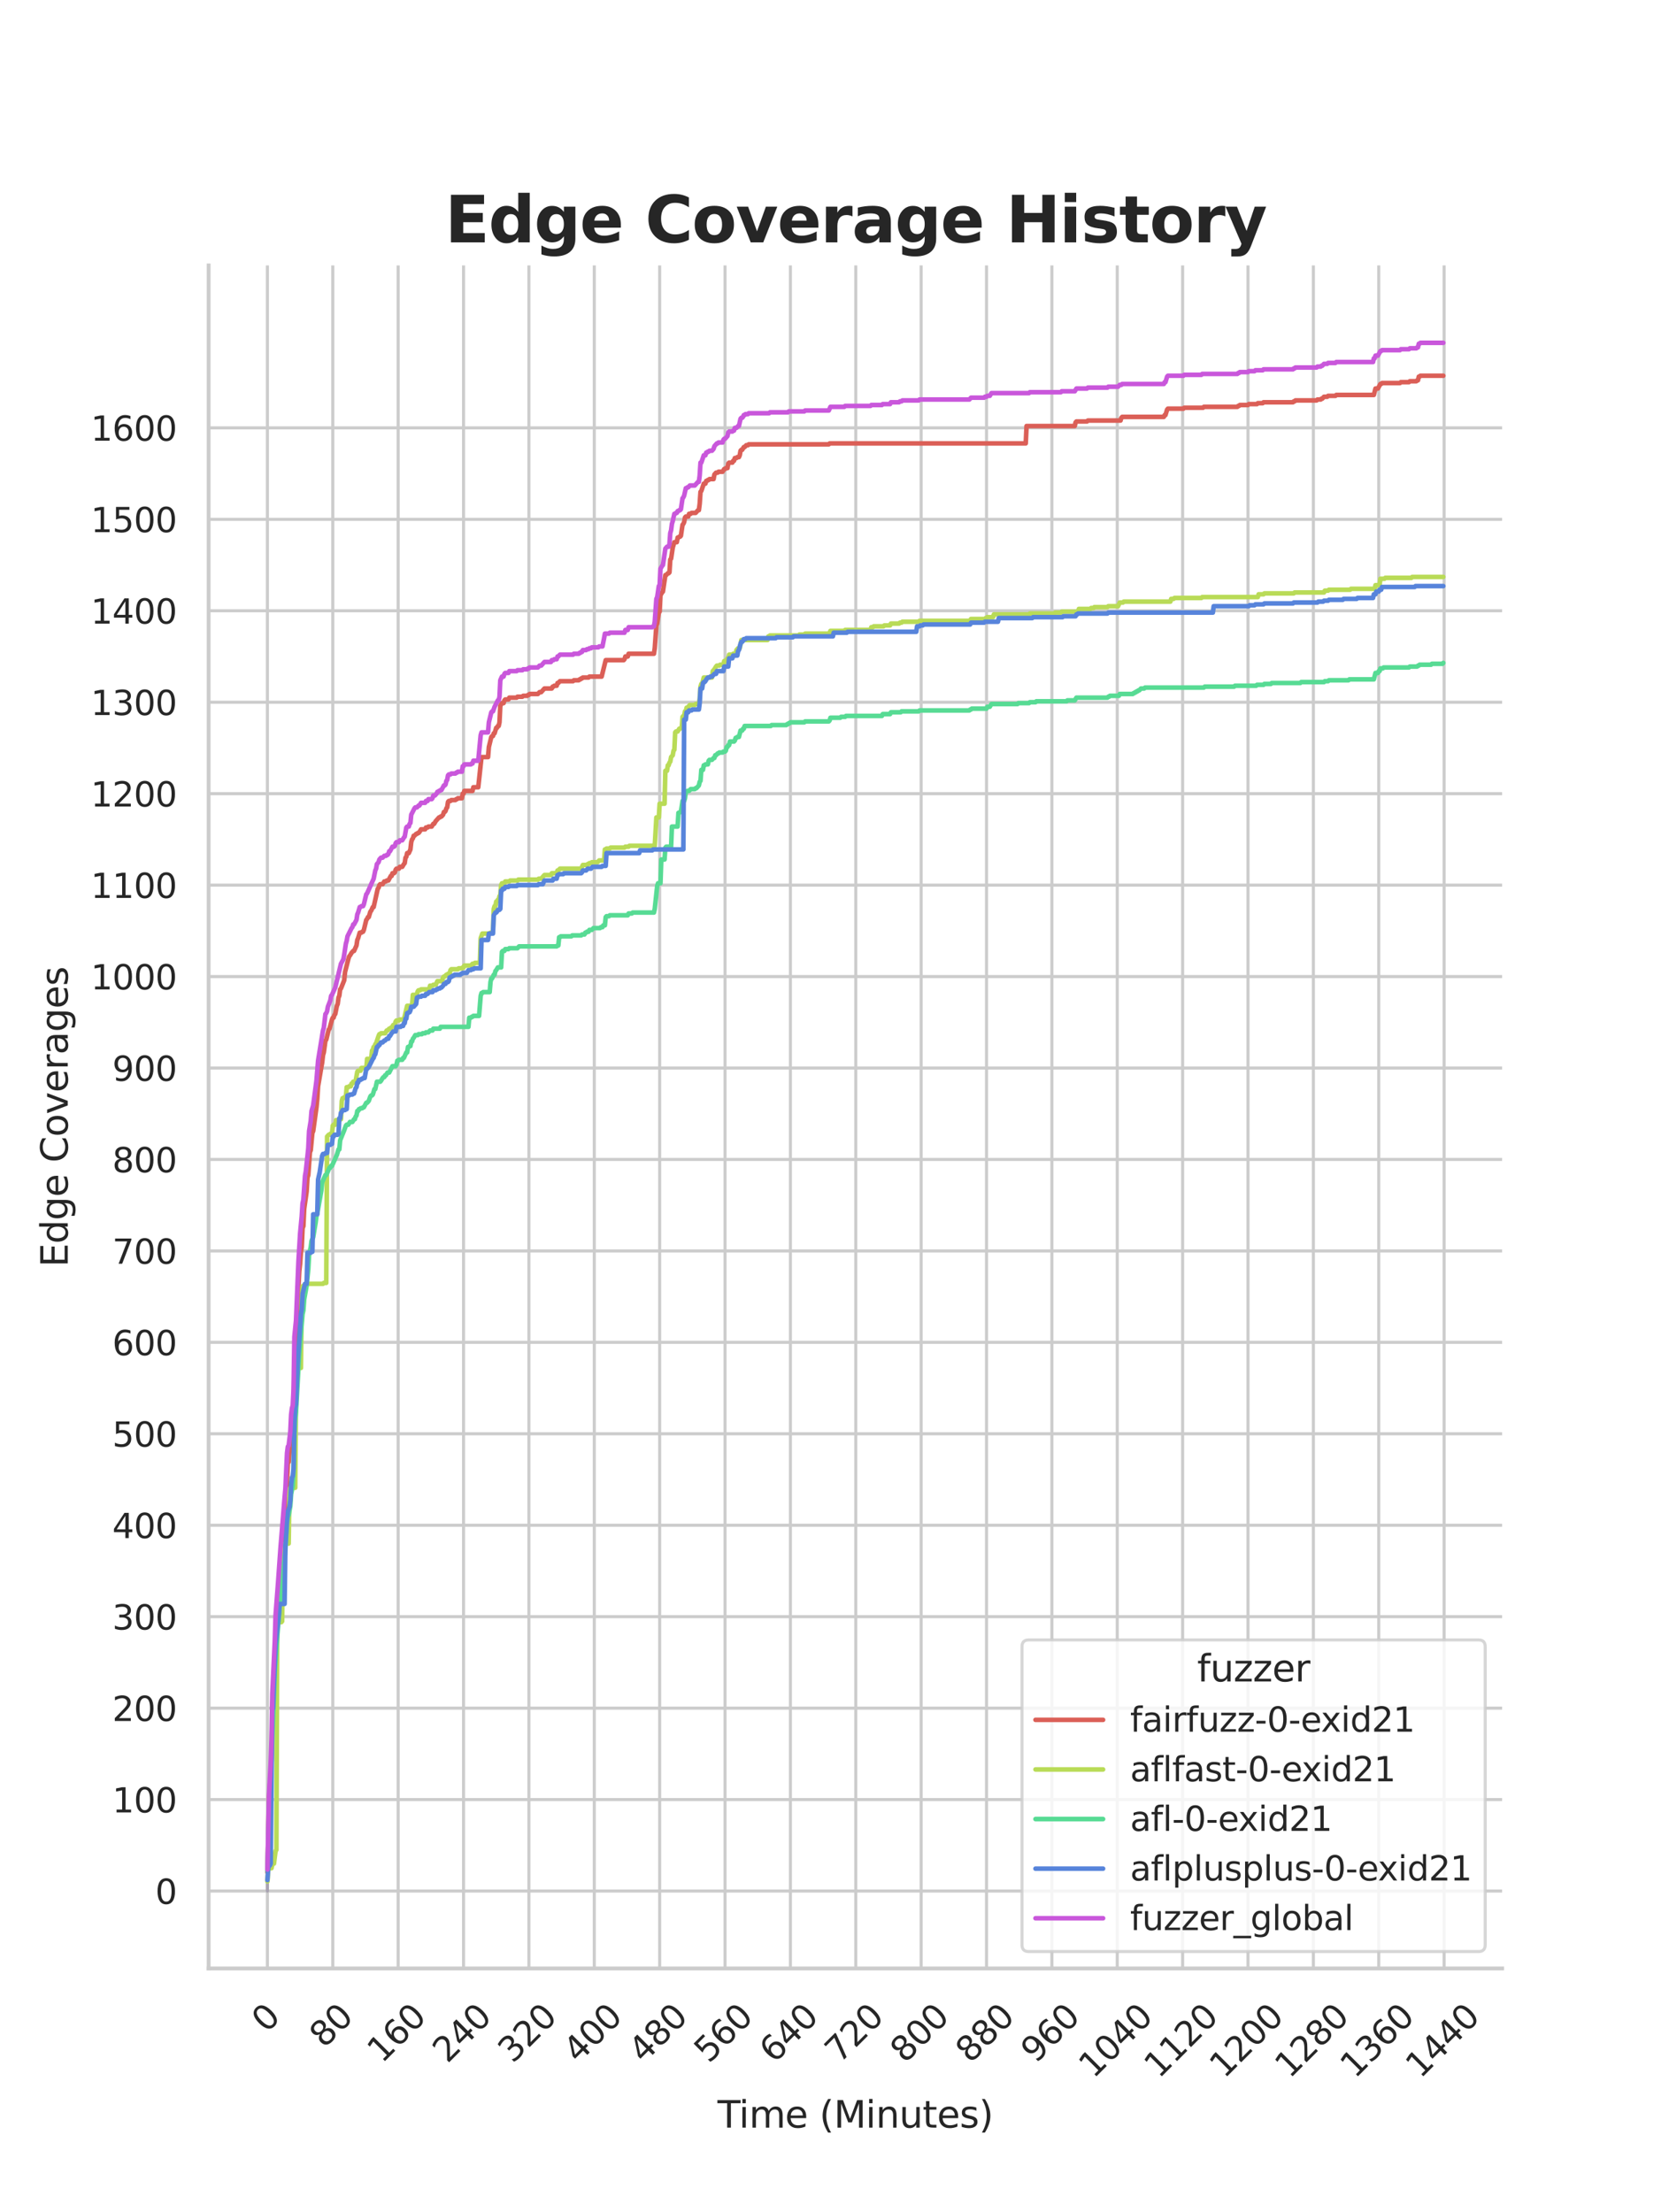 <?xml version="1.0" encoding="utf-8" standalone="no"?>
<!DOCTYPE svg PUBLIC "-//W3C//DTD SVG 1.1//EN"
  "http://www.w3.org/Graphics/SVG/1.1/DTD/svg11.dtd">
<svg xmlns:xlink="http://www.w3.org/1999/xlink" width="434.7pt" height="576pt" viewBox="0 0 434.7 576" xmlns="http://www.w3.org/2000/svg" version="1.1">
 <defs>
  <style type="text/css">*{stroke-linejoin: round; stroke-linecap: butt}</style>
 </defs>
 <g id="figure_1">
  <g id="patch_1">
   <path d="M 0 576 
L 434.7 576 
L 434.7 0 
L 0 0 
z
" style="fill: #ffffff"/>
  </g>
  <g id="axes_1">
   <g id="patch_2">
    <path d="M 54.337 512.64 
L 391.23 512.64 
L 391.23 69.12 
L 54.337 69.12 
z
" style="fill: #ffffff"/>
   </g>
   <g id="matplotlib.axis_1">
    <g id="xtick_1">
     <g id="line2d_1">
      <path d="M 69.651 512.64 
L 69.651 69.12 
" clip-path="url(#p4874039419)" style="fill: none; stroke: #cccccc; stroke-width: 0.8; stroke-linecap: round"/>
     </g>
     <g id="text_1">
      <!-- 0 -->
      <g style="fill: #262626" transform="translate(69.388 529.627)rotate(-45)scale(0.088 -0.088)">
       <defs>
        <path id="DejaVuSans-30" d="M 2034 4250 
Q 1547 4250 1301 3770 
Q 1056 3291 1056 2328 
Q 1056 1369 1301 889 
Q 1547 409 2034 409 
Q 2525 409 2770 889 
Q 3016 1369 3016 2328 
Q 3016 3291 2770 3770 
Q 2525 4250 2034 4250 
z
M 2034 4750 
Q 2819 4750 3233 4129 
Q 3647 3509 3647 2328 
Q 3647 1150 3233 529 
Q 2819 -91 2034 -91 
Q 1250 -91 836 529 
Q 422 1150 422 2328 
Q 422 3509 836 4129 
Q 1250 4750 2034 4750 
z
" transform="scale(0.016)"/>
       </defs>
       <use xlink:href="#DejaVuSans-30"/>
      </g>
     </g>
    </g>
    <g id="xtick_2">
     <g id="line2d_2">
      <path d="M 86.677 512.64 
L 86.677 69.12 
" clip-path="url(#p4874039419)" style="fill: none; stroke: #cccccc; stroke-width: 0.8; stroke-linecap: round"/>
     </g>
     <g id="text_2">
      <!-- 80 -->
      <g style="fill: #262626" transform="translate(84.435 533.586)rotate(-45)scale(0.088 -0.088)">
       <defs>
        <path id="DejaVuSans-38" d="M 2034 2216 
Q 1584 2216 1326 1975 
Q 1069 1734 1069 1313 
Q 1069 891 1326 650 
Q 1584 409 2034 409 
Q 2484 409 2743 651 
Q 3003 894 3003 1313 
Q 3003 1734 2745 1975 
Q 2488 2216 2034 2216 
z
M 1403 2484 
Q 997 2584 770 2862 
Q 544 3141 544 3541 
Q 544 4100 942 4425 
Q 1341 4750 2034 4750 
Q 2731 4750 3128 4425 
Q 3525 4100 3525 3541 
Q 3525 3141 3298 2862 
Q 3072 2584 2669 2484 
Q 3125 2378 3379 2068 
Q 3634 1759 3634 1313 
Q 3634 634 3220 271 
Q 2806 -91 2034 -91 
Q 1263 -91 848 271 
Q 434 634 434 1313 
Q 434 1759 690 2068 
Q 947 2378 1403 2484 
z
M 1172 3481 
Q 1172 3119 1398 2916 
Q 1625 2713 2034 2713 
Q 2441 2713 2670 2916 
Q 2900 3119 2900 3481 
Q 2900 3844 2670 4047 
Q 2441 4250 2034 4250 
Q 1625 4250 1398 4047 
Q 1172 3844 1172 3481 
z
" transform="scale(0.016)"/>
       </defs>
       <use xlink:href="#DejaVuSans-38"/>
       <use xlink:href="#DejaVuSans-30" x="63.623"/>
      </g>
     </g>
    </g>
    <g id="xtick_3">
     <g id="line2d_3">
      <path d="M 103.704 512.64 
L 103.704 69.12 
" clip-path="url(#p4874039419)" style="fill: none; stroke: #cccccc; stroke-width: 0.8; stroke-linecap: round"/>
     </g>
     <g id="text_3">
      <!-- 160 -->
      <g style="fill: #262626" transform="translate(99.482 537.545)rotate(-45)scale(0.088 -0.088)">
       <defs>
        <path id="DejaVuSans-31" d="M 794 531 
L 1825 531 
L 1825 4091 
L 703 3866 
L 703 4441 
L 1819 4666 
L 2450 4666 
L 2450 531 
L 3481 531 
L 3481 0 
L 794 0 
L 794 531 
z
" transform="scale(0.016)"/>
        <path id="DejaVuSans-36" d="M 2113 2584 
Q 1688 2584 1439 2293 
Q 1191 2003 1191 1497 
Q 1191 994 1439 701 
Q 1688 409 2113 409 
Q 2538 409 2786 701 
Q 3034 994 3034 1497 
Q 3034 2003 2786 2293 
Q 2538 2584 2113 2584 
z
M 3366 4563 
L 3366 3988 
Q 3128 4100 2886 4159 
Q 2644 4219 2406 4219 
Q 1781 4219 1451 3797 
Q 1122 3375 1075 2522 
Q 1259 2794 1537 2939 
Q 1816 3084 2150 3084 
Q 2853 3084 3261 2657 
Q 3669 2231 3669 1497 
Q 3669 778 3244 343 
Q 2819 -91 2113 -91 
Q 1303 -91 875 529 
Q 447 1150 447 2328 
Q 447 3434 972 4092 
Q 1497 4750 2381 4750 
Q 2619 4750 2861 4703 
Q 3103 4656 3366 4563 
z
" transform="scale(0.016)"/>
       </defs>
       <use xlink:href="#DejaVuSans-31"/>
       <use xlink:href="#DejaVuSans-36" x="63.623"/>
       <use xlink:href="#DejaVuSans-30" x="127.246"/>
      </g>
     </g>
    </g>
    <g id="xtick_4">
     <g id="line2d_4">
      <path d="M 120.731 512.64 
L 120.731 69.12 
" clip-path="url(#p4874039419)" style="fill: none; stroke: #cccccc; stroke-width: 0.8; stroke-linecap: round"/>
     </g>
     <g id="text_4">
      <!-- 240 -->
      <g style="fill: #262626" transform="translate(116.509 537.545)rotate(-45)scale(0.088 -0.088)">
       <defs>
        <path id="DejaVuSans-32" d="M 1228 531 
L 3431 531 
L 3431 0 
L 469 0 
L 469 531 
Q 828 903 1448 1529 
Q 2069 2156 2228 2338 
Q 2531 2678 2651 2914 
Q 2772 3150 2772 3378 
Q 2772 3750 2511 3984 
Q 2250 4219 1831 4219 
Q 1534 4219 1204 4116 
Q 875 4013 500 3803 
L 500 4441 
Q 881 4594 1212 4672 
Q 1544 4750 1819 4750 
Q 2544 4750 2975 4387 
Q 3406 4025 3406 3419 
Q 3406 3131 3298 2873 
Q 3191 2616 2906 2266 
Q 2828 2175 2409 1742 
Q 1991 1309 1228 531 
z
" transform="scale(0.016)"/>
        <path id="DejaVuSans-34" d="M 2419 4116 
L 825 1625 
L 2419 1625 
L 2419 4116 
z
M 2253 4666 
L 3047 4666 
L 3047 1625 
L 3713 1625 
L 3713 1100 
L 3047 1100 
L 3047 0 
L 2419 0 
L 2419 1100 
L 313 1100 
L 313 1709 
L 2253 4666 
z
" transform="scale(0.016)"/>
       </defs>
       <use xlink:href="#DejaVuSans-32"/>
       <use xlink:href="#DejaVuSans-34" x="63.623"/>
       <use xlink:href="#DejaVuSans-30" x="127.246"/>
      </g>
     </g>
    </g>
    <g id="xtick_5">
     <g id="line2d_5">
      <path d="M 137.757 512.64 
L 137.757 69.12 
" clip-path="url(#p4874039419)" style="fill: none; stroke: #cccccc; stroke-width: 0.8; stroke-linecap: round"/>
     </g>
     <g id="text_5">
      <!-- 320 -->
      <g style="fill: #262626" transform="translate(133.536 537.545)rotate(-45)scale(0.088 -0.088)">
       <defs>
        <path id="DejaVuSans-33" d="M 2597 2516 
Q 3050 2419 3304 2112 
Q 3559 1806 3559 1356 
Q 3559 666 3084 287 
Q 2609 -91 1734 -91 
Q 1441 -91 1130 -33 
Q 819 25 488 141 
L 488 750 
Q 750 597 1062 519 
Q 1375 441 1716 441 
Q 2309 441 2620 675 
Q 2931 909 2931 1356 
Q 2931 1769 2642 2001 
Q 2353 2234 1838 2234 
L 1294 2234 
L 1294 2753 
L 1863 2753 
Q 2328 2753 2575 2939 
Q 2822 3125 2822 3475 
Q 2822 3834 2567 4026 
Q 2313 4219 1838 4219 
Q 1578 4219 1281 4162 
Q 984 4106 628 3988 
L 628 4550 
Q 988 4650 1302 4700 
Q 1616 4750 1894 4750 
Q 2613 4750 3031 4423 
Q 3450 4097 3450 3541 
Q 3450 3153 3228 2886 
Q 3006 2619 2597 2516 
z
" transform="scale(0.016)"/>
       </defs>
       <use xlink:href="#DejaVuSans-33"/>
       <use xlink:href="#DejaVuSans-32" x="63.623"/>
       <use xlink:href="#DejaVuSans-30" x="127.246"/>
      </g>
     </g>
    </g>
    <g id="xtick_6">
     <g id="line2d_6">
      <path d="M 154.784 512.64 
L 154.784 69.12 
" clip-path="url(#p4874039419)" style="fill: none; stroke: #cccccc; stroke-width: 0.8; stroke-linecap: round"/>
     </g>
     <g id="text_6">
      <!-- 400 -->
      <g style="fill: #262626" transform="translate(150.562 537.545)rotate(-45)scale(0.088 -0.088)">
       <use xlink:href="#DejaVuSans-34"/>
       <use xlink:href="#DejaVuSans-30" x="63.623"/>
       <use xlink:href="#DejaVuSans-30" x="127.246"/>
      </g>
     </g>
    </g>
    <g id="xtick_7">
     <g id="line2d_7">
      <path d="M 171.81 512.64 
L 171.81 69.12 
" clip-path="url(#p4874039419)" style="fill: none; stroke: #cccccc; stroke-width: 0.8; stroke-linecap: round"/>
     </g>
     <g id="text_7">
      <!-- 480 -->
      <g style="fill: #262626" transform="translate(167.589 537.545)rotate(-45)scale(0.088 -0.088)">
       <use xlink:href="#DejaVuSans-34"/>
       <use xlink:href="#DejaVuSans-38" x="63.623"/>
       <use xlink:href="#DejaVuSans-30" x="127.246"/>
      </g>
     </g>
    </g>
    <g id="xtick_8">
     <g id="line2d_8">
      <path d="M 188.837 512.64 
L 188.837 69.12 
" clip-path="url(#p4874039419)" style="fill: none; stroke: #cccccc; stroke-width: 0.8; stroke-linecap: round"/>
     </g>
     <g id="text_8">
      <!-- 560 -->
      <g style="fill: #262626" transform="translate(184.615 537.545)rotate(-45)scale(0.088 -0.088)">
       <defs>
        <path id="DejaVuSans-35" d="M 691 4666 
L 3169 4666 
L 3169 4134 
L 1269 4134 
L 1269 2991 
Q 1406 3038 1543 3061 
Q 1681 3084 1819 3084 
Q 2600 3084 3056 2656 
Q 3513 2228 3513 1497 
Q 3513 744 3044 326 
Q 2575 -91 1722 -91 
Q 1428 -91 1123 -41 
Q 819 9 494 109 
L 494 744 
Q 775 591 1075 516 
Q 1375 441 1709 441 
Q 2250 441 2565 725 
Q 2881 1009 2881 1497 
Q 2881 1984 2565 2268 
Q 2250 2553 1709 2553 
Q 1456 2553 1204 2497 
Q 953 2441 691 2322 
L 691 4666 
z
" transform="scale(0.016)"/>
       </defs>
       <use xlink:href="#DejaVuSans-35"/>
       <use xlink:href="#DejaVuSans-36" x="63.623"/>
       <use xlink:href="#DejaVuSans-30" x="127.246"/>
      </g>
     </g>
    </g>
    <g id="xtick_9">
     <g id="line2d_9">
      <path d="M 205.864 512.64 
L 205.864 69.12 
" clip-path="url(#p4874039419)" style="fill: none; stroke: #cccccc; stroke-width: 0.8; stroke-linecap: round"/>
     </g>
     <g id="text_9">
      <!-- 640 -->
      <g style="fill: #262626" transform="translate(201.642 537.545)rotate(-45)scale(0.088 -0.088)">
       <use xlink:href="#DejaVuSans-36"/>
       <use xlink:href="#DejaVuSans-34" x="63.623"/>
       <use xlink:href="#DejaVuSans-30" x="127.246"/>
      </g>
     </g>
    </g>
    <g id="xtick_10">
     <g id="line2d_10">
      <path d="M 222.89 512.64 
L 222.89 69.12 
" clip-path="url(#p4874039419)" style="fill: none; stroke: #cccccc; stroke-width: 0.8; stroke-linecap: round"/>
     </g>
     <g id="text_10">
      <!-- 720 -->
      <g style="fill: #262626" transform="translate(218.669 537.545)rotate(-45)scale(0.088 -0.088)">
       <defs>
        <path id="DejaVuSans-37" d="M 525 4666 
L 3525 4666 
L 3525 4397 
L 1831 0 
L 1172 0 
L 2766 4134 
L 525 4134 
L 525 4666 
z
" transform="scale(0.016)"/>
       </defs>
       <use xlink:href="#DejaVuSans-37"/>
       <use xlink:href="#DejaVuSans-32" x="63.623"/>
       <use xlink:href="#DejaVuSans-30" x="127.246"/>
      </g>
     </g>
    </g>
    <g id="xtick_11">
     <g id="line2d_11">
      <path d="M 239.917 512.64 
L 239.917 69.12 
" clip-path="url(#p4874039419)" style="fill: none; stroke: #cccccc; stroke-width: 0.8; stroke-linecap: round"/>
     </g>
     <g id="text_11">
      <!-- 800 -->
      <g style="fill: #262626" transform="translate(235.695 537.545)rotate(-45)scale(0.088 -0.088)">
       <use xlink:href="#DejaVuSans-38"/>
       <use xlink:href="#DejaVuSans-30" x="63.623"/>
       <use xlink:href="#DejaVuSans-30" x="127.246"/>
      </g>
     </g>
    </g>
    <g id="xtick_12">
     <g id="line2d_12">
      <path d="M 256.943 512.64 
L 256.943 69.12 
" clip-path="url(#p4874039419)" style="fill: none; stroke: #cccccc; stroke-width: 0.8; stroke-linecap: round"/>
     </g>
     <g id="text_12">
      <!-- 880 -->
      <g style="fill: #262626" transform="translate(252.722 537.545)rotate(-45)scale(0.088 -0.088)">
       <use xlink:href="#DejaVuSans-38"/>
       <use xlink:href="#DejaVuSans-38" x="63.623"/>
       <use xlink:href="#DejaVuSans-30" x="127.246"/>
      </g>
     </g>
    </g>
    <g id="xtick_13">
     <g id="line2d_13">
      <path d="M 273.97 512.64 
L 273.97 69.12 
" clip-path="url(#p4874039419)" style="fill: none; stroke: #cccccc; stroke-width: 0.8; stroke-linecap: round"/>
     </g>
     <g id="text_13">
      <!-- 960 -->
      <g style="fill: #262626" transform="translate(269.748 537.545)rotate(-45)scale(0.088 -0.088)">
       <defs>
        <path id="DejaVuSans-39" d="M 703 97 
L 703 672 
Q 941 559 1184 500 
Q 1428 441 1663 441 
Q 2288 441 2617 861 
Q 2947 1281 2994 2138 
Q 2813 1869 2534 1725 
Q 2256 1581 1919 1581 
Q 1219 1581 811 2004 
Q 403 2428 403 3163 
Q 403 3881 828 4315 
Q 1253 4750 1959 4750 
Q 2769 4750 3195 4129 
Q 3622 3509 3622 2328 
Q 3622 1225 3098 567 
Q 2575 -91 1691 -91 
Q 1453 -91 1209 -44 
Q 966 3 703 97 
z
M 1959 2075 
Q 2384 2075 2632 2365 
Q 2881 2656 2881 3163 
Q 2881 3666 2632 3958 
Q 2384 4250 1959 4250 
Q 1534 4250 1286 3958 
Q 1038 3666 1038 3163 
Q 1038 2656 1286 2365 
Q 1534 2075 1959 2075 
z
" transform="scale(0.016)"/>
       </defs>
       <use xlink:href="#DejaVuSans-39"/>
       <use xlink:href="#DejaVuSans-36" x="63.623"/>
       <use xlink:href="#DejaVuSans-30" x="127.246"/>
      </g>
     </g>
    </g>
    <g id="xtick_14">
     <g id="line2d_14">
      <path d="M 290.997 512.64 
L 290.997 69.12 
" clip-path="url(#p4874039419)" style="fill: none; stroke: #cccccc; stroke-width: 0.8; stroke-linecap: round"/>
     </g>
     <g id="text_14">
      <!-- 1040 -->
      <g style="fill: #262626" transform="translate(284.795 541.505)rotate(-45)scale(0.088 -0.088)">
       <use xlink:href="#DejaVuSans-31"/>
       <use xlink:href="#DejaVuSans-30" x="63.623"/>
       <use xlink:href="#DejaVuSans-34" x="127.246"/>
       <use xlink:href="#DejaVuSans-30" x="190.869"/>
      </g>
     </g>
    </g>
    <g id="xtick_15">
     <g id="line2d_15">
      <path d="M 308.023 512.64 
L 308.023 69.12 
" clip-path="url(#p4874039419)" style="fill: none; stroke: #cccccc; stroke-width: 0.8; stroke-linecap: round"/>
     </g>
     <g id="text_15">
      <!-- 1120 -->
      <g style="fill: #262626" transform="translate(301.822 541.505)rotate(-45)scale(0.088 -0.088)">
       <use xlink:href="#DejaVuSans-31"/>
       <use xlink:href="#DejaVuSans-31" x="63.623"/>
       <use xlink:href="#DejaVuSans-32" x="127.246"/>
       <use xlink:href="#DejaVuSans-30" x="190.869"/>
      </g>
     </g>
    </g>
    <g id="xtick_16">
     <g id="line2d_16">
      <path d="M 325.05 512.64 
L 325.05 69.12 
" clip-path="url(#p4874039419)" style="fill: none; stroke: #cccccc; stroke-width: 0.8; stroke-linecap: round"/>
     </g>
     <g id="text_16">
      <!-- 1200 -->
      <g style="fill: #262626" transform="translate(318.849 541.505)rotate(-45)scale(0.088 -0.088)">
       <use xlink:href="#DejaVuSans-31"/>
       <use xlink:href="#DejaVuSans-32" x="63.623"/>
       <use xlink:href="#DejaVuSans-30" x="127.246"/>
       <use xlink:href="#DejaVuSans-30" x="190.869"/>
      </g>
     </g>
    </g>
    <g id="xtick_17">
     <g id="line2d_17">
      <path d="M 342.076 512.64 
L 342.076 69.12 
" clip-path="url(#p4874039419)" style="fill: none; stroke: #cccccc; stroke-width: 0.8; stroke-linecap: round"/>
     </g>
     <g id="text_17">
      <!-- 1280 -->
      <g style="fill: #262626" transform="translate(335.875 541.505)rotate(-45)scale(0.088 -0.088)">
       <use xlink:href="#DejaVuSans-31"/>
       <use xlink:href="#DejaVuSans-32" x="63.623"/>
       <use xlink:href="#DejaVuSans-38" x="127.246"/>
       <use xlink:href="#DejaVuSans-30" x="190.869"/>
      </g>
     </g>
    </g>
    <g id="xtick_18">
     <g id="line2d_18">
      <path d="M 359.103 512.64 
L 359.103 69.12 
" clip-path="url(#p4874039419)" style="fill: none; stroke: #cccccc; stroke-width: 0.8; stroke-linecap: round"/>
     </g>
     <g id="text_18">
      <!-- 1360 -->
      <g style="fill: #262626" transform="translate(352.902 541.505)rotate(-45)scale(0.088 -0.088)">
       <use xlink:href="#DejaVuSans-31"/>
       <use xlink:href="#DejaVuSans-33" x="63.623"/>
       <use xlink:href="#DejaVuSans-36" x="127.246"/>
       <use xlink:href="#DejaVuSans-30" x="190.869"/>
      </g>
     </g>
    </g>
    <g id="xtick_19">
     <g id="line2d_19">
      <path d="M 376.13 512.64 
L 376.13 69.12 
" clip-path="url(#p4874039419)" style="fill: none; stroke: #cccccc; stroke-width: 0.8; stroke-linecap: round"/>
     </g>
     <g id="text_19">
      <!-- 1440 -->
      <g style="fill: #262626" transform="translate(369.928 541.505)rotate(-45)scale(0.088 -0.088)">
       <use xlink:href="#DejaVuSans-31"/>
       <use xlink:href="#DejaVuSans-34" x="63.623"/>
       <use xlink:href="#DejaVuSans-34" x="127.246"/>
       <use xlink:href="#DejaVuSans-30" x="190.869"/>
      </g>
     </g>
    </g>
    <g id="text_20">
     <!-- Time (Minutes) -->
     <g style="fill: #262626" transform="translate(186.874 554.093)scale(0.096 -0.096)">
      <defs>
       <path id="DejaVuSans-54" d="M -19 4666 
L 3928 4666 
L 3928 4134 
L 2272 4134 
L 2272 0 
L 1638 0 
L 1638 4134 
L -19 4134 
L -19 4666 
z
" transform="scale(0.016)"/>
       <path id="DejaVuSans-69" d="M 603 3500 
L 1178 3500 
L 1178 0 
L 603 0 
L 603 3500 
z
M 603 4863 
L 1178 4863 
L 1178 4134 
L 603 4134 
L 603 4863 
z
" transform="scale(0.016)"/>
       <path id="DejaVuSans-6d" d="M 3328 2828 
Q 3544 3216 3844 3400 
Q 4144 3584 4550 3584 
Q 5097 3584 5394 3201 
Q 5691 2819 5691 2113 
L 5691 0 
L 5113 0 
L 5113 2094 
Q 5113 2597 4934 2840 
Q 4756 3084 4391 3084 
Q 3944 3084 3684 2787 
Q 3425 2491 3425 1978 
L 3425 0 
L 2847 0 
L 2847 2094 
Q 2847 2600 2669 2842 
Q 2491 3084 2119 3084 
Q 1678 3084 1418 2786 
Q 1159 2488 1159 1978 
L 1159 0 
L 581 0 
L 581 3500 
L 1159 3500 
L 1159 2956 
Q 1356 3278 1631 3431 
Q 1906 3584 2284 3584 
Q 2666 3584 2933 3390 
Q 3200 3197 3328 2828 
z
" transform="scale(0.016)"/>
       <path id="DejaVuSans-65" d="M 3597 1894 
L 3597 1613 
L 953 1613 
Q 991 1019 1311 708 
Q 1631 397 2203 397 
Q 2534 397 2845 478 
Q 3156 559 3463 722 
L 3463 178 
Q 3153 47 2828 -22 
Q 2503 -91 2169 -91 
Q 1331 -91 842 396 
Q 353 884 353 1716 
Q 353 2575 817 3079 
Q 1281 3584 2069 3584 
Q 2775 3584 3186 3129 
Q 3597 2675 3597 1894 
z
M 3022 2063 
Q 3016 2534 2758 2815 
Q 2500 3097 2075 3097 
Q 1594 3097 1305 2825 
Q 1016 2553 972 2059 
L 3022 2063 
z
" transform="scale(0.016)"/>
       <path id="DejaVuSans-20" transform="scale(0.016)"/>
       <path id="DejaVuSans-28" d="M 1984 4856 
Q 1566 4138 1362 3434 
Q 1159 2731 1159 2009 
Q 1159 1288 1364 580 
Q 1569 -128 1984 -844 
L 1484 -844 
Q 1016 -109 783 600 
Q 550 1309 550 2009 
Q 550 2706 781 3412 
Q 1013 4119 1484 4856 
L 1984 4856 
z
" transform="scale(0.016)"/>
       <path id="DejaVuSans-4d" d="M 628 4666 
L 1569 4666 
L 2759 1491 
L 3956 4666 
L 4897 4666 
L 4897 0 
L 4281 0 
L 4281 4097 
L 3078 897 
L 2444 897 
L 1241 4097 
L 1241 0 
L 628 0 
L 628 4666 
z
" transform="scale(0.016)"/>
       <path id="DejaVuSans-6e" d="M 3513 2113 
L 3513 0 
L 2938 0 
L 2938 2094 
Q 2938 2591 2744 2837 
Q 2550 3084 2163 3084 
Q 1697 3084 1428 2787 
Q 1159 2491 1159 1978 
L 1159 0 
L 581 0 
L 581 3500 
L 1159 3500 
L 1159 2956 
Q 1366 3272 1645 3428 
Q 1925 3584 2291 3584 
Q 2894 3584 3203 3211 
Q 3513 2838 3513 2113 
z
" transform="scale(0.016)"/>
       <path id="DejaVuSans-75" d="M 544 1381 
L 544 3500 
L 1119 3500 
L 1119 1403 
Q 1119 906 1312 657 
Q 1506 409 1894 409 
Q 2359 409 2629 706 
Q 2900 1003 2900 1516 
L 2900 3500 
L 3475 3500 
L 3475 0 
L 2900 0 
L 2900 538 
Q 2691 219 2414 64 
Q 2138 -91 1772 -91 
Q 1169 -91 856 284 
Q 544 659 544 1381 
z
M 1991 3584 
L 1991 3584 
z
" transform="scale(0.016)"/>
       <path id="DejaVuSans-74" d="M 1172 4494 
L 1172 3500 
L 2356 3500 
L 2356 3053 
L 1172 3053 
L 1172 1153 
Q 1172 725 1289 603 
Q 1406 481 1766 481 
L 2356 481 
L 2356 0 
L 1766 0 
Q 1100 0 847 248 
Q 594 497 594 1153 
L 594 3053 
L 172 3053 
L 172 3500 
L 594 3500 
L 594 4494 
L 1172 4494 
z
" transform="scale(0.016)"/>
       <path id="DejaVuSans-73" d="M 2834 3397 
L 2834 2853 
Q 2591 2978 2328 3040 
Q 2066 3103 1784 3103 
Q 1356 3103 1142 2972 
Q 928 2841 928 2578 
Q 928 2378 1081 2264 
Q 1234 2150 1697 2047 
L 1894 2003 
Q 2506 1872 2764 1633 
Q 3022 1394 3022 966 
Q 3022 478 2636 193 
Q 2250 -91 1575 -91 
Q 1294 -91 989 -36 
Q 684 19 347 128 
L 347 722 
Q 666 556 975 473 
Q 1284 391 1588 391 
Q 1994 391 2212 530 
Q 2431 669 2431 922 
Q 2431 1156 2273 1281 
Q 2116 1406 1581 1522 
L 1381 1569 
Q 847 1681 609 1914 
Q 372 2147 372 2553 
Q 372 3047 722 3315 
Q 1072 3584 1716 3584 
Q 2034 3584 2315 3537 
Q 2597 3491 2834 3397 
z
" transform="scale(0.016)"/>
       <path id="DejaVuSans-29" d="M 513 4856 
L 1013 4856 
Q 1481 4119 1714 3412 
Q 1947 2706 1947 2009 
Q 1947 1309 1714 600 
Q 1481 -109 1013 -844 
L 513 -844 
Q 928 -128 1133 580 
Q 1338 1288 1338 2009 
Q 1338 2731 1133 3434 
Q 928 4138 513 4856 
z
" transform="scale(0.016)"/>
      </defs>
      <use xlink:href="#DejaVuSans-54"/>
      <use xlink:href="#DejaVuSans-69" x="57.959"/>
      <use xlink:href="#DejaVuSans-6d" x="85.742"/>
      <use xlink:href="#DejaVuSans-65" x="183.154"/>
      <use xlink:href="#DejaVuSans-20" x="244.678"/>
      <use xlink:href="#DejaVuSans-28" x="276.465"/>
      <use xlink:href="#DejaVuSans-4d" x="315.479"/>
      <use xlink:href="#DejaVuSans-69" x="401.758"/>
      <use xlink:href="#DejaVuSans-6e" x="429.541"/>
      <use xlink:href="#DejaVuSans-75" x="492.92"/>
      <use xlink:href="#DejaVuSans-74" x="556.299"/>
      <use xlink:href="#DejaVuSans-65" x="595.508"/>
      <use xlink:href="#DejaVuSans-73" x="657.031"/>
      <use xlink:href="#DejaVuSans-29" x="709.131"/>
     </g>
    </g>
   </g>
   <g id="matplotlib.axis_2">
    <g id="ytick_1">
     <g id="line2d_20">
      <path d="M 54.337 492.48 
L 391.23 492.48 
" clip-path="url(#p4874039419)" style="fill: none; stroke: #cccccc; stroke-width: 0.8; stroke-linecap: round"/>
     </g>
     <g id="text_21">
      <!-- 0 -->
      <g style="fill: #262626" transform="translate(40.438 495.823)scale(0.088 -0.088)">
       <use xlink:href="#DejaVuSans-30"/>
      </g>
     </g>
    </g>
    <g id="ytick_2">
     <g id="line2d_21">
      <path d="M 54.337 468.664 
L 391.23 468.664 
" clip-path="url(#p4874039419)" style="fill: none; stroke: #cccccc; stroke-width: 0.8; stroke-linecap: round"/>
     </g>
     <g id="text_22">
      <!-- 100 -->
      <g style="fill: #262626" transform="translate(29.241 472.008)scale(0.088 -0.088)">
       <use xlink:href="#DejaVuSans-31"/>
       <use xlink:href="#DejaVuSans-30" x="63.623"/>
       <use xlink:href="#DejaVuSans-30" x="127.246"/>
      </g>
     </g>
    </g>
    <g id="ytick_3">
     <g id="line2d_22">
      <path d="M 54.337 444.849 
L 391.23 444.849 
" clip-path="url(#p4874039419)" style="fill: none; stroke: #cccccc; stroke-width: 0.8; stroke-linecap: round"/>
     </g>
     <g id="text_23">
      <!-- 200 -->
      <g style="fill: #262626" transform="translate(29.241 448.192)scale(0.088 -0.088)">
       <use xlink:href="#DejaVuSans-32"/>
       <use xlink:href="#DejaVuSans-30" x="63.623"/>
       <use xlink:href="#DejaVuSans-30" x="127.246"/>
      </g>
     </g>
    </g>
    <g id="ytick_4">
     <g id="line2d_23">
      <path d="M 54.337 421.033 
L 391.23 421.033 
" clip-path="url(#p4874039419)" style="fill: none; stroke: #cccccc; stroke-width: 0.8; stroke-linecap: round"/>
     </g>
     <g id="text_24">
      <!-- 300 -->
      <g style="fill: #262626" transform="translate(29.241 424.376)scale(0.088 -0.088)">
       <use xlink:href="#DejaVuSans-33"/>
       <use xlink:href="#DejaVuSans-30" x="63.623"/>
       <use xlink:href="#DejaVuSans-30" x="127.246"/>
      </g>
     </g>
    </g>
    <g id="ytick_5">
     <g id="line2d_24">
      <path d="M 54.337 397.217 
L 391.23 397.217 
" clip-path="url(#p4874039419)" style="fill: none; stroke: #cccccc; stroke-width: 0.8; stroke-linecap: round"/>
     </g>
     <g id="text_25">
      <!-- 400 -->
      <g style="fill: #262626" transform="translate(29.241 400.56)scale(0.088 -0.088)">
       <use xlink:href="#DejaVuSans-34"/>
       <use xlink:href="#DejaVuSans-30" x="63.623"/>
       <use xlink:href="#DejaVuSans-30" x="127.246"/>
      </g>
     </g>
    </g>
    <g id="ytick_6">
     <g id="line2d_25">
      <path d="M 54.337 373.401 
L 391.23 373.401 
" clip-path="url(#p4874039419)" style="fill: none; stroke: #cccccc; stroke-width: 0.8; stroke-linecap: round"/>
     </g>
     <g id="text_26">
      <!-- 500 -->
      <g style="fill: #262626" transform="translate(29.241 376.745)scale(0.088 -0.088)">
       <use xlink:href="#DejaVuSans-35"/>
       <use xlink:href="#DejaVuSans-30" x="63.623"/>
       <use xlink:href="#DejaVuSans-30" x="127.246"/>
      </g>
     </g>
    </g>
    <g id="ytick_7">
     <g id="line2d_26">
      <path d="M 54.337 349.586 
L 391.23 349.586 
" clip-path="url(#p4874039419)" style="fill: none; stroke: #cccccc; stroke-width: 0.8; stroke-linecap: round"/>
     </g>
     <g id="text_27">
      <!-- 600 -->
      <g style="fill: #262626" transform="translate(29.241 352.929)scale(0.088 -0.088)">
       <use xlink:href="#DejaVuSans-36"/>
       <use xlink:href="#DejaVuSans-30" x="63.623"/>
       <use xlink:href="#DejaVuSans-30" x="127.246"/>
      </g>
     </g>
    </g>
    <g id="ytick_8">
     <g id="line2d_27">
      <path d="M 54.337 325.77 
L 391.23 325.77 
" clip-path="url(#p4874039419)" style="fill: none; stroke: #cccccc; stroke-width: 0.8; stroke-linecap: round"/>
     </g>
     <g id="text_28">
      <!-- 700 -->
      <g style="fill: #262626" transform="translate(29.241 329.113)scale(0.088 -0.088)">
       <use xlink:href="#DejaVuSans-37"/>
       <use xlink:href="#DejaVuSans-30" x="63.623"/>
       <use xlink:href="#DejaVuSans-30" x="127.246"/>
      </g>
     </g>
    </g>
    <g id="ytick_9">
     <g id="line2d_28">
      <path d="M 54.337 301.954 
L 391.23 301.954 
" clip-path="url(#p4874039419)" style="fill: none; stroke: #cccccc; stroke-width: 0.8; stroke-linecap: round"/>
     </g>
     <g id="text_29">
      <!-- 800 -->
      <g style="fill: #262626" transform="translate(29.241 305.298)scale(0.088 -0.088)">
       <use xlink:href="#DejaVuSans-38"/>
       <use xlink:href="#DejaVuSans-30" x="63.623"/>
       <use xlink:href="#DejaVuSans-30" x="127.246"/>
      </g>
     </g>
    </g>
    <g id="ytick_10">
     <g id="line2d_29">
      <path d="M 54.337 278.139 
L 391.23 278.139 
" clip-path="url(#p4874039419)" style="fill: none; stroke: #cccccc; stroke-width: 0.8; stroke-linecap: round"/>
     </g>
     <g id="text_30">
      <!-- 900 -->
      <g style="fill: #262626" transform="translate(29.241 281.482)scale(0.088 -0.088)">
       <use xlink:href="#DejaVuSans-39"/>
       <use xlink:href="#DejaVuSans-30" x="63.623"/>
       <use xlink:href="#DejaVuSans-30" x="127.246"/>
      </g>
     </g>
    </g>
    <g id="ytick_11">
     <g id="line2d_30">
      <path d="M 54.337 254.323 
L 391.23 254.323 
" clip-path="url(#p4874039419)" style="fill: none; stroke: #cccccc; stroke-width: 0.8; stroke-linecap: round"/>
     </g>
     <g id="text_31">
      <!-- 1000 -->
      <g style="fill: #262626" transform="translate(23.642 257.666)scale(0.088 -0.088)">
       <use xlink:href="#DejaVuSans-31"/>
       <use xlink:href="#DejaVuSans-30" x="63.623"/>
       <use xlink:href="#DejaVuSans-30" x="127.246"/>
       <use xlink:href="#DejaVuSans-30" x="190.869"/>
      </g>
     </g>
    </g>
    <g id="ytick_12">
     <g id="line2d_31">
      <path d="M 54.337 230.507 
L 391.23 230.507 
" clip-path="url(#p4874039419)" style="fill: none; stroke: #cccccc; stroke-width: 0.8; stroke-linecap: round"/>
     </g>
     <g id="text_32">
      <!-- 1100 -->
      <g style="fill: #262626" transform="translate(23.642 233.85)scale(0.088 -0.088)">
       <use xlink:href="#DejaVuSans-31"/>
       <use xlink:href="#DejaVuSans-31" x="63.623"/>
       <use xlink:href="#DejaVuSans-30" x="127.246"/>
       <use xlink:href="#DejaVuSans-30" x="190.869"/>
      </g>
     </g>
    </g>
    <g id="ytick_13">
     <g id="line2d_32">
      <path d="M 54.337 206.691 
L 391.23 206.691 
" clip-path="url(#p4874039419)" style="fill: none; stroke: #cccccc; stroke-width: 0.8; stroke-linecap: round"/>
     </g>
     <g id="text_33">
      <!-- 1200 -->
      <g style="fill: #262626" transform="translate(23.642 210.035)scale(0.088 -0.088)">
       <use xlink:href="#DejaVuSans-31"/>
       <use xlink:href="#DejaVuSans-32" x="63.623"/>
       <use xlink:href="#DejaVuSans-30" x="127.246"/>
       <use xlink:href="#DejaVuSans-30" x="190.869"/>
      </g>
     </g>
    </g>
    <g id="ytick_14">
     <g id="line2d_33">
      <path d="M 54.337 182.876 
L 391.23 182.876 
" clip-path="url(#p4874039419)" style="fill: none; stroke: #cccccc; stroke-width: 0.8; stroke-linecap: round"/>
     </g>
     <g id="text_34">
      <!-- 1300 -->
      <g style="fill: #262626" transform="translate(23.642 186.219)scale(0.088 -0.088)">
       <use xlink:href="#DejaVuSans-31"/>
       <use xlink:href="#DejaVuSans-33" x="63.623"/>
       <use xlink:href="#DejaVuSans-30" x="127.246"/>
       <use xlink:href="#DejaVuSans-30" x="190.869"/>
      </g>
     </g>
    </g>
    <g id="ytick_15">
     <g id="line2d_34">
      <path d="M 54.337 159.06 
L 391.23 159.06 
" clip-path="url(#p4874039419)" style="fill: none; stroke: #cccccc; stroke-width: 0.8; stroke-linecap: round"/>
     </g>
     <g id="text_35">
      <!-- 1400 -->
      <g style="fill: #262626" transform="translate(23.642 162.403)scale(0.088 -0.088)">
       <use xlink:href="#DejaVuSans-31"/>
       <use xlink:href="#DejaVuSans-34" x="63.623"/>
       <use xlink:href="#DejaVuSans-30" x="127.246"/>
       <use xlink:href="#DejaVuSans-30" x="190.869"/>
      </g>
     </g>
    </g>
    <g id="ytick_16">
     <g id="line2d_35">
      <path d="M 54.337 135.244 
L 391.23 135.244 
" clip-path="url(#p4874039419)" style="fill: none; stroke: #cccccc; stroke-width: 0.8; stroke-linecap: round"/>
     </g>
     <g id="text_36">
      <!-- 1500 -->
      <g style="fill: #262626" transform="translate(23.642 138.588)scale(0.088 -0.088)">
       <use xlink:href="#DejaVuSans-31"/>
       <use xlink:href="#DejaVuSans-35" x="63.623"/>
       <use xlink:href="#DejaVuSans-30" x="127.246"/>
       <use xlink:href="#DejaVuSans-30" x="190.869"/>
      </g>
     </g>
    </g>
    <g id="ytick_17">
     <g id="line2d_36">
      <path d="M 54.337 111.429 
L 391.23 111.429 
" clip-path="url(#p4874039419)" style="fill: none; stroke: #cccccc; stroke-width: 0.8; stroke-linecap: round"/>
     </g>
     <g id="text_37">
      <!-- 1600 -->
      <g style="fill: #262626" transform="translate(23.642 114.772)scale(0.088 -0.088)">
       <use xlink:href="#DejaVuSans-31"/>
       <use xlink:href="#DejaVuSans-36" x="63.623"/>
       <use xlink:href="#DejaVuSans-30" x="127.246"/>
       <use xlink:href="#DejaVuSans-30" x="190.869"/>
      </g>
     </g>
    </g>
    <g id="text_38">
     <!-- Edge Coverages -->
     <g style="fill: #262626" transform="translate(17.645 329.986)rotate(-90)scale(0.096 -0.096)">
      <defs>
       <path id="DejaVuSans-45" d="M 628 4666 
L 3578 4666 
L 3578 4134 
L 1259 4134 
L 1259 2753 
L 3481 2753 
L 3481 2222 
L 1259 2222 
L 1259 531 
L 3634 531 
L 3634 0 
L 628 0 
L 628 4666 
z
" transform="scale(0.016)"/>
       <path id="DejaVuSans-64" d="M 2906 2969 
L 2906 4863 
L 3481 4863 
L 3481 0 
L 2906 0 
L 2906 525 
Q 2725 213 2448 61 
Q 2172 -91 1784 -91 
Q 1150 -91 751 415 
Q 353 922 353 1747 
Q 353 2572 751 3078 
Q 1150 3584 1784 3584 
Q 2172 3584 2448 3432 
Q 2725 3281 2906 2969 
z
M 947 1747 
Q 947 1113 1208 752 
Q 1469 391 1925 391 
Q 2381 391 2643 752 
Q 2906 1113 2906 1747 
Q 2906 2381 2643 2742 
Q 2381 3103 1925 3103 
Q 1469 3103 1208 2742 
Q 947 2381 947 1747 
z
" transform="scale(0.016)"/>
       <path id="DejaVuSans-67" d="M 2906 1791 
Q 2906 2416 2648 2759 
Q 2391 3103 1925 3103 
Q 1463 3103 1205 2759 
Q 947 2416 947 1791 
Q 947 1169 1205 825 
Q 1463 481 1925 481 
Q 2391 481 2648 825 
Q 2906 1169 2906 1791 
z
M 3481 434 
Q 3481 -459 3084 -895 
Q 2688 -1331 1869 -1331 
Q 1566 -1331 1297 -1286 
Q 1028 -1241 775 -1147 
L 775 -588 
Q 1028 -725 1275 -790 
Q 1522 -856 1778 -856 
Q 2344 -856 2625 -561 
Q 2906 -266 2906 331 
L 2906 616 
Q 2728 306 2450 153 
Q 2172 0 1784 0 
Q 1141 0 747 490 
Q 353 981 353 1791 
Q 353 2603 747 3093 
Q 1141 3584 1784 3584 
Q 2172 3584 2450 3431 
Q 2728 3278 2906 2969 
L 2906 3500 
L 3481 3500 
L 3481 434 
z
" transform="scale(0.016)"/>
       <path id="DejaVuSans-43" d="M 4122 4306 
L 4122 3641 
Q 3803 3938 3442 4084 
Q 3081 4231 2675 4231 
Q 1875 4231 1450 3742 
Q 1025 3253 1025 2328 
Q 1025 1406 1450 917 
Q 1875 428 2675 428 
Q 3081 428 3442 575 
Q 3803 722 4122 1019 
L 4122 359 
Q 3791 134 3420 21 
Q 3050 -91 2638 -91 
Q 1578 -91 968 557 
Q 359 1206 359 2328 
Q 359 3453 968 4101 
Q 1578 4750 2638 4750 
Q 3056 4750 3426 4639 
Q 3797 4528 4122 4306 
z
" transform="scale(0.016)"/>
       <path id="DejaVuSans-6f" d="M 1959 3097 
Q 1497 3097 1228 2736 
Q 959 2375 959 1747 
Q 959 1119 1226 758 
Q 1494 397 1959 397 
Q 2419 397 2687 759 
Q 2956 1122 2956 1747 
Q 2956 2369 2687 2733 
Q 2419 3097 1959 3097 
z
M 1959 3584 
Q 2709 3584 3137 3096 
Q 3566 2609 3566 1747 
Q 3566 888 3137 398 
Q 2709 -91 1959 -91 
Q 1206 -91 779 398 
Q 353 888 353 1747 
Q 353 2609 779 3096 
Q 1206 3584 1959 3584 
z
" transform="scale(0.016)"/>
       <path id="DejaVuSans-76" d="M 191 3500 
L 800 3500 
L 1894 563 
L 2988 3500 
L 3597 3500 
L 2284 0 
L 1503 0 
L 191 3500 
z
" transform="scale(0.016)"/>
       <path id="DejaVuSans-72" d="M 2631 2963 
Q 2534 3019 2420 3045 
Q 2306 3072 2169 3072 
Q 1681 3072 1420 2755 
Q 1159 2438 1159 1844 
L 1159 0 
L 581 0 
L 581 3500 
L 1159 3500 
L 1159 2956 
Q 1341 3275 1631 3429 
Q 1922 3584 2338 3584 
Q 2397 3584 2469 3576 
Q 2541 3569 2628 3553 
L 2631 2963 
z
" transform="scale(0.016)"/>
       <path id="DejaVuSans-61" d="M 2194 1759 
Q 1497 1759 1228 1600 
Q 959 1441 959 1056 
Q 959 750 1161 570 
Q 1363 391 1709 391 
Q 2188 391 2477 730 
Q 2766 1069 2766 1631 
L 2766 1759 
L 2194 1759 
z
M 3341 1997 
L 3341 0 
L 2766 0 
L 2766 531 
Q 2569 213 2275 61 
Q 1981 -91 1556 -91 
Q 1019 -91 701 211 
Q 384 513 384 1019 
Q 384 1609 779 1909 
Q 1175 2209 1959 2209 
L 2766 2209 
L 2766 2266 
Q 2766 2663 2505 2880 
Q 2244 3097 1772 3097 
Q 1472 3097 1187 3025 
Q 903 2953 641 2809 
L 641 3341 
Q 956 3463 1253 3523 
Q 1550 3584 1831 3584 
Q 2591 3584 2966 3190 
Q 3341 2797 3341 1997 
z
" transform="scale(0.016)"/>
      </defs>
      <use xlink:href="#DejaVuSans-45"/>
      <use xlink:href="#DejaVuSans-64" x="63.184"/>
      <use xlink:href="#DejaVuSans-67" x="126.66"/>
      <use xlink:href="#DejaVuSans-65" x="190.137"/>
      <use xlink:href="#DejaVuSans-20" x="251.66"/>
      <use xlink:href="#DejaVuSans-43" x="283.447"/>
      <use xlink:href="#DejaVuSans-6f" x="353.271"/>
      <use xlink:href="#DejaVuSans-76" x="414.453"/>
      <use xlink:href="#DejaVuSans-65" x="473.633"/>
      <use xlink:href="#DejaVuSans-72" x="535.156"/>
      <use xlink:href="#DejaVuSans-61" x="576.27"/>
      <use xlink:href="#DejaVuSans-67" x="637.549"/>
      <use xlink:href="#DejaVuSans-65" x="701.025"/>
      <use xlink:href="#DejaVuSans-73" x="762.549"/>
     </g>
    </g>
   </g>
   <g id="PolyCollection_1">
    <defs>
     <path id="m16a94511ec" d="M 69.651 -93.284 
L 69.651 -83.52 
L 69.651 -93.284 
L 69.651 -93.284 
z
" style="stroke: #db5f57; stroke-opacity: 0.2; stroke-width: 0.8"/>
    </defs>
    <g clip-path="url(#p4874039419)">
     <use xlink:href="#m16a94511ec" x="0" y="576" style="fill: #db5f57; fill-opacity: 0.2; stroke: #db5f57; stroke-opacity: 0.2; stroke-width: 0.8"/>
    </g>
   </g>
   <g id="PolyCollection_2">
    <defs>
     <path id="m7d69f1b1c3" d="M 69.651 -88.521 
L 69.651 -83.52 
L 69.651 -88.521 
L 69.651 -88.521 
z
" style="stroke: #b9db57; stroke-opacity: 0.2; stroke-width: 0.8"/>
    </defs>
    <g clip-path="url(#p4874039419)">
     <use xlink:href="#m7d69f1b1c3" x="0" y="576" style="fill: #b9db57; fill-opacity: 0.2; stroke: #b9db57; stroke-opacity: 0.2; stroke-width: 0.8"/>
    </g>
   </g>
   <g id="PolyCollection_3">
    <defs>
     <path id="m306c6a4ebe" d="M 69.651 -93.999 
L 69.651 -83.52 
L 69.651 -93.999 
L 69.651 -93.999 
z
" style="stroke: #57db94; stroke-opacity: 0.2; stroke-width: 0.8"/>
    </defs>
    <g clip-path="url(#p4874039419)">
     <use xlink:href="#m306c6a4ebe" x="0" y="576" style="fill: #57db94; fill-opacity: 0.2; stroke: #57db94; stroke-opacity: 0.2; stroke-width: 0.8"/>
    </g>
   </g>
   <g id="PolyCollection_4">
    <defs>
     <path id="mb7178f2437" d="M 69.651 -89.236 
L 69.651 -83.52 
L 69.651 -89.236 
L 69.651 -89.236 
z
" style="stroke: #5784db; stroke-opacity: 0.2; stroke-width: 0.8"/>
    </defs>
    <g clip-path="url(#p4874039419)">
     <use xlink:href="#mb7178f2437" x="0" y="576" style="fill: #5784db; fill-opacity: 0.2; stroke: #5784db; stroke-opacity: 0.2; stroke-width: 0.8"/>
    </g>
   </g>
   <g id="PolyCollection_5">
    <defs>
     <path id="m10247db803" d="M 69.651 -94.713 
L 69.651 -83.52 
L 69.651 -94.713 
L 69.651 -94.713 
z
" style="stroke: #c957db; stroke-opacity: 0.2; stroke-width: 0.8"/>
    </defs>
    <g clip-path="url(#p4874039419)">
     <use xlink:href="#m10247db803" x="0" y="576" style="fill: #c957db; fill-opacity: 0.2; stroke: #c957db; stroke-opacity: 0.2; stroke-width: 0.8"/>
    </g>
   </g>
   <g id="line2d_37">
    <path d="M 69.651 487.598 
L 70.076 467.95 
L 70.715 458.424 
L 70.928 444.849 
L 71.353 435.084 
L 71.566 433.655 
L 71.779 424.605 
L 73.482 400.551 
L 73.695 399.837 
L 73.907 396.026 
L 74.333 395.074 
L 74.972 381.022 
L 75.184 380.784 
L 75.397 378.165 
L 75.61 377.688 
L 75.823 372.925 
L 76.036 371.734 
L 76.249 369.829 
L 76.461 365.78 
L 76.674 354.587 
L 76.887 350.777 
L 77.1 349.586 
L 77.313 346.252 
L 77.738 335.058 
L 77.951 331.009 
L 78.164 329.104 
L 78.377 326.008 
L 78.59 324.817 
L 78.803 319.816 
L 79.015 319.34 
L 79.228 314.815 
L 79.867 310.29 
L 80.08 306.717 
L 80.292 306.003 
L 80.718 300.049 
L 80.931 299.573 
L 81.357 295.048 
L 81.569 294.571 
L 82.421 288.379 
L 82.634 286.236 
L 82.846 282.902 
L 83.698 277.9 
L 83.911 276.71 
L 84.123 274.804 
L 84.336 274.09 
L 84.762 270.994 
L 84.975 270.756 
L 85.613 268.136 
L 85.826 267.898 
L 86.465 265.516 
L 86.677 265.04 
L 86.89 265.04 
L 87.103 264.325 
L 87.316 264.087 
L 87.742 261.944 
L 87.954 261.468 
L 88.167 259.8 
L 88.38 259.324 
L 88.593 257.657 
L 88.806 257.419 
L 89.657 255.276 
L 89.87 253.132 
L 90.721 249.798 
L 90.934 249.083 
L 91.147 248.845 
L 91.573 248.131 
L 91.998 247.654 
L 92.211 247.654 
L 92.85 246.226 
L 93.062 244.797 
L 93.275 244.32 
L 93.701 242.891 
L 94.127 242.891 
L 94.339 242.653 
L 94.552 242.653 
L 94.765 242.177 
L 95.404 239.557 
L 95.616 239.319 
L 95.829 238.843 
L 96.042 238.843 
L 96.468 237.414 
L 96.681 237.176 
L 97.106 236.223 
L 97.319 236.223 
L 98.383 231.46 
L 98.596 231.222 
L 98.809 230.507 
L 99.022 230.269 
L 99.66 230.269 
L 100.086 229.555 
L 100.512 229.555 
L 100.724 229.316 
L 101.15 229.316 
L 101.788 228.126 
L 102.001 228.126 
L 102.214 227.411 
L 102.64 227.411 
L 102.853 227.173 
L 103.065 226.458 
L 103.278 226.22 
L 103.917 226.22 
L 104.13 225.744 
L 104.768 225.744 
L 105.194 225.03 
L 105.407 224.791 
L 105.619 223.362 
L 105.832 223.124 
L 106.045 222.172 
L 106.471 222.172 
L 106.896 221.219 
L 107.109 219.314 
L 107.322 218.599 
L 107.535 218.361 
L 107.748 217.647 
L 107.961 217.647 
L 108.386 217.17 
L 108.599 217.17 
L 108.812 216.932 
L 109.025 216.932 
L 109.238 216.694 
L 109.663 215.98 
L 110.727 215.98 
L 110.94 215.503 
L 111.366 215.503 
L 111.579 215.265 
L 112.43 215.265 
L 112.856 214.551 
L 113.069 214.551 
L 113.494 213.836 
L 114.346 212.884 
L 114.558 212.884 
L 114.771 212.645 
L 114.984 212.645 
L 115.41 212.169 
L 115.623 211.455 
L 115.835 211.455 
L 116.048 211.216 
L 116.261 210.502 
L 116.474 210.264 
L 116.687 208.835 
L 116.9 208.597 
L 117.325 208.597 
L 117.538 208.359 
L 118.602 208.359 
L 118.815 208.12 
L 119.028 208.12 
L 119.241 207.882 
L 120.305 207.882 
L 120.518 206.691 
L 120.731 206.691 
L 120.943 205.977 
L 123.072 205.977 
L 123.285 205.024 
L 124.562 205.024 
L 125.413 197.165 
L 127.116 197.165 
L 127.328 194.545 
L 127.967 191.926 
L 128.18 191.688 
L 128.393 191.688 
L 128.605 190.973 
L 128.818 190.973 
L 129.244 189.544 
L 129.457 189.544 
L 129.67 189.068 
L 129.882 189.068 
L 130.095 188.115 
L 130.308 183.828 
L 130.734 183.114 
L 131.159 183.114 
L 131.372 182.399 
L 131.585 182.161 
L 132.436 182.161 
L 132.649 181.685 
L 134.565 181.685 
L 134.778 181.447 
L 136.055 181.447 
L 136.267 181.209 
L 137.332 181.209 
L 137.544 180.97 
L 137.757 180.97 
L 137.97 180.732 
L 140.098 180.732 
L 140.524 180.256 
L 140.95 180.256 
L 141.801 179.303 
L 143.716 179.303 
L 143.929 178.827 
L 144.142 178.827 
L 144.355 178.589 
L 144.993 178.589 
L 145.206 177.874 
L 145.419 177.874 
L 145.845 177.398 
L 149.25 177.398 
L 149.463 177.16 
L 150.74 177.16 
L 150.953 176.922 
L 151.166 176.922 
L 151.378 176.684 
L 151.591 176.684 
L 151.804 176.446 
L 153.294 176.446 
L 153.507 176.207 
L 156.699 176.207 
L 157.763 171.921 
L 162.446 171.921 
L 162.659 171.682 
L 162.871 170.968 
L 163.51 170.968 
L 163.723 170.253 
L 170.321 170.253 
L 170.533 168.824 
L 170.959 162.871 
L 171.172 162.394 
L 171.598 159.536 
L 171.81 159.298 
L 172.023 155.011 
L 172.449 154.297 
L 172.662 154.059 
L 173.087 151.201 
L 173.3 149.772 
L 173.513 149.772 
L 173.939 149.296 
L 174.152 149.296 
L 174.364 149.057 
L 174.577 145.723 
L 174.79 145.485 
L 175.216 142.627 
L 175.641 141.198 
L 176.28 141.198 
L 176.493 140.007 
L 176.706 140.007 
L 176.918 139.769 
L 177.131 139.769 
L 177.344 139.531 
L 177.77 136.673 
L 177.983 136.435 
L 178.195 135.959 
L 178.408 134.768 
L 178.621 134.53 
L 179.26 134.53 
L 179.472 133.815 
L 179.898 133.815 
L 180.111 133.577 
L 181.175 133.577 
L 181.814 132.863 
L 182.026 132.863 
L 182.239 131.196 
L 182.452 128.1 
L 182.665 127.861 
L 183.303 125.956 
L 183.729 125.956 
L 183.942 125.242 
L 184.155 125.242 
L 184.367 125.004 
L 184.58 125.004 
L 184.793 124.765 
L 185.857 124.765 
L 186.07 123.575 
L 186.496 123.098 
L 186.921 123.098 
L 187.134 122.86 
L 188.198 122.86 
L 188.624 122.146 
L 188.837 122.146 
L 189.05 121.908 
L 189.475 121.908 
L 189.688 120.717 
L 189.901 120.479 
L 190.752 120.479 
L 190.965 120.002 
L 191.178 120.002 
L 191.391 119.288 
L 191.817 119.288 
L 192.029 119.05 
L 192.455 119.05 
L 192.668 118.573 
L 192.881 117.383 
L 193.094 117.144 
L 193.306 117.144 
L 193.732 116.43 
L 193.945 116.43 
L 194.371 115.954 
L 194.796 115.954 
L 195.009 115.715 
L 215.867 115.715 
L 216.08 115.477 
L 267.159 115.477 
L 267.372 110.952 
L 279.929 110.952 
L 280.142 110 
L 280.355 109.762 
L 283.122 109.762 
L 283.335 109.523 
L 291.848 109.523 
L 292.061 108.809 
L 292.274 108.571 
L 303.128 108.571 
L 303.341 108.094 
L 303.554 108.094 
L 303.979 106.665 
L 304.192 106.427 
L 308.236 106.427 
L 308.449 106.189 
L 313.344 106.189 
L 313.557 105.951 
L 322.283 105.951 
L 322.496 105.713 
L 322.709 105.713 
L 322.921 105.475 
L 325.05 105.475 
L 325.263 105.237 
L 327.391 105.237 
L 327.604 104.998 
L 328.881 104.998 
L 329.094 104.76 
L 336.756 104.76 
L 336.968 104.522 
L 337.181 104.522 
L 337.394 104.284 
L 342.928 104.284 
L 343.141 104.046 
L 343.992 104.046 
L 344.205 103.808 
L 344.418 103.808 
L 344.843 103.331 
L 345.694 103.331 
L 345.907 103.093 
L 347.823 103.093 
L 348.036 102.855 
L 357.826 102.855 
L 358.252 101.188 
L 358.89 101.188 
L 359.529 99.997 
L 359.741 99.997 
L 359.954 99.759 
L 364.637 99.759 
L 364.849 99.521 
L 366.978 99.521 
L 367.191 99.283 
L 368.893 99.283 
L 369.106 99.044 
L 369.319 99.044 
L 369.532 98.092 
L 369.745 98.092 
L 369.957 97.854 
L 375.917 97.854 
L 375.917 97.854 
" clip-path="url(#p4874039419)" style="fill: none; stroke: #db5f57; stroke-width: 1.2; stroke-linecap: round"/>
   </g>
   <g id="line2d_38">
    <path d="M 69.651 489.979 
L 69.864 486.764 
L 70.076 486.764 
L 70.289 486.526 
L 70.715 486.526 
L 70.928 485.573 
L 71.141 485.335 
L 71.353 485.335 
L 71.779 482.001 
L 71.992 481.763 
L 72.205 422.7 
L 72.418 422.7 
L 72.63 422.462 
L 73.269 422.462 
L 73.482 422.224 
L 73.695 404.838 
L 73.907 402.218 
L 74.12 402.218 
L 74.333 401.98 
L 75.184 401.98 
L 75.397 388.167 
L 75.61 387.453 
L 76.887 387.453 
L 77.1 361.97 
L 77.313 357.683 
L 77.738 356.492 
L 77.951 356.254 
L 78.377 356.254 
L 78.59 338.631 
L 78.803 335.058 
L 79.015 334.82 
L 79.654 334.82 
L 80.08 334.344 
L 84.123 334.344 
L 84.336 334.106 
L 84.975 334.106 
L 85.188 296 
L 85.613 295.524 
L 85.826 295.524 
L 86.039 295.286 
L 86.465 295.286 
L 86.677 293.142 
L 86.89 292.904 
L 87.316 292.904 
L 87.529 291.714 
L 88.167 291.714 
L 88.38 291.475 
L 88.806 291.475 
L 89.019 286.712 
L 89.231 285.998 
L 89.444 285.998 
L 89.657 285.76 
L 90.083 285.76 
L 90.296 283.14 
L 90.721 283.14 
L 90.934 282.902 
L 91.36 282.902 
L 91.573 282.187 
L 91.785 282.187 
L 91.998 281.711 
L 92.424 281.711 
L 92.637 281.473 
L 93.062 279.091 
L 93.275 278.853 
L 93.914 278.853 
L 94.127 278.139 
L 95.404 278.139 
L 95.616 275.757 
L 96.681 275.757 
L 96.893 273.614 
L 97.106 273.375 
L 97.319 272.661 
L 97.532 272.661 
L 97.745 271.947 
L 97.958 271.708 
L 98.596 269.803 
L 98.809 269.327 
L 99.022 269.327 
L 99.235 269.089 
L 100.299 269.089 
L 100.724 268.374 
L 100.937 268.374 
L 101.363 267.898 
L 101.576 267.898 
L 101.788 267.66 
L 102.001 267.66 
L 102.427 266.945 
L 102.64 266.945 
L 102.853 266.707 
L 103.065 265.993 
L 103.278 265.754 
L 103.917 265.754 
L 104.13 265.516 
L 105.194 265.516 
L 106.045 261.944 
L 107.322 261.944 
L 107.535 259.086 
L 108.386 259.086 
L 108.599 258.848 
L 108.812 258.133 
L 109.025 257.895 
L 109.45 257.895 
L 109.663 257.657 
L 111.792 257.657 
L 112.004 256.704 
L 112.643 256.704 
L 112.856 256.466 
L 113.494 256.466 
L 113.92 255.514 
L 114.984 255.514 
L 115.197 255.276 
L 115.41 254.561 
L 115.623 254.323 
L 115.835 254.323 
L 116.261 253.847 
L 116.474 253.847 
L 116.687 253.608 
L 117.112 253.608 
L 117.325 252.656 
L 117.538 252.418 
L 119.241 252.418 
L 119.454 252.179 
L 120.305 252.179 
L 120.518 251.941 
L 120.731 251.941 
L 120.943 251.465 
L 122.646 251.465 
L 123.072 250.989 
L 123.497 250.989 
L 123.71 250.751 
L 124.987 250.751 
L 125.2 244.32 
L 125.626 243.129 
L 127.541 243.129 
L 127.754 242.891 
L 128.18 242.891 
L 128.393 242.653 
L 128.605 236.699 
L 128.818 235.985 
L 129.031 235.985 
L 129.244 234.794 
L 129.457 234.794 
L 129.67 234.318 
L 129.882 234.318 
L 130.095 233.365 
L 130.308 233.127 
L 130.521 230.507 
L 130.734 230.031 
L 131.372 230.031 
L 131.585 229.555 
L 132.649 229.555 
L 132.862 229.316 
L 134.778 229.316 
L 134.99 229.078 
L 140.098 229.078 
L 140.311 228.84 
L 140.95 228.84 
L 141.801 227.887 
L 143.504 227.887 
L 143.716 227.411 
L 144.993 227.411 
L 145.206 226.697 
L 145.419 226.697 
L 145.845 226.22 
L 151.378 226.22 
L 151.804 225.268 
L 152.868 225.268 
L 153.081 225.03 
L 153.294 225.03 
L 153.507 224.791 
L 153.932 224.791 
L 154.145 224.553 
L 155.635 224.553 
L 156.061 224.077 
L 157.338 224.077 
L 157.551 221.219 
L 157.763 221.219 
L 157.976 220.981 
L 158.828 220.981 
L 159.04 220.743 
L 162.659 220.743 
L 162.871 220.505 
L 163.723 220.505 
L 163.936 220.266 
L 170.533 220.266 
L 170.959 212.884 
L 171.598 212.884 
L 171.81 209.311 
L 173.087 209.311 
L 173.3 200.738 
L 173.726 200.738 
L 173.939 199.309 
L 174.152 199.309 
L 174.364 198.594 
L 174.577 198.356 
L 174.79 197.165 
L 175.216 196.689 
L 175.429 195.498 
L 175.641 195.26 
L 175.854 190.735 
L 176.067 190.497 
L 176.493 190.497 
L 176.918 189.782 
L 177.131 189.782 
L 177.344 189.544 
L 177.557 189.544 
L 177.77 186.686 
L 177.983 186.448 
L 178.195 186.448 
L 178.408 185.257 
L 178.621 185.257 
L 178.834 184.305 
L 179.047 184.305 
L 179.685 183.59 
L 180.962 183.59 
L 181.175 183.352 
L 182.026 183.352 
L 182.239 181.923 
L 182.452 178.827 
L 182.665 178.113 
L 182.878 178.113 
L 183.303 176.446 
L 185.432 176.446 
L 185.644 174.778 
L 186.07 174.302 
L 186.496 173.588 
L 186.709 173.349 
L 187.347 173.349 
L 187.56 173.111 
L 188.411 173.111 
L 188.624 172.159 
L 189.05 172.159 
L 189.475 171.444 
L 189.688 171.444 
L 189.901 170.492 
L 190.752 170.492 
L 190.965 170.253 
L 191.604 170.253 
L 191.817 169.301 
L 192.242 168.824 
L 192.668 168.824 
L 193.094 166.681 
L 199.904 166.681 
L 200.117 165.728 
L 200.33 165.728 
L 200.543 165.49 
L 207.992 165.49 
L 208.205 165.252 
L 209.482 165.252 
L 209.695 165.014 
L 215.867 165.014 
L 216.08 164.776 
L 216.292 164.299 
L 219.911 164.299 
L 220.123 164.061 
L 226.721 164.061 
L 226.934 163.347 
L 227.36 163.347 
L 227.572 163.109 
L 230.126 163.109 
L 230.339 162.871 
L 231.829 162.871 
L 232.042 162.394 
L 234.17 162.394 
L 234.383 162.156 
L 234.809 162.156 
L 235.022 161.918 
L 239.278 161.918 
L 239.491 161.68 
L 252.687 161.68 
L 252.9 161.203 
L 256.518 161.203 
L 256.731 160.965 
L 256.943 160.965 
L 257.156 160.727 
L 258.646 160.727 
L 258.859 160.013 
L 268.011 160.013 
L 268.223 159.775 
L 274.608 159.775 
L 274.821 159.536 
L 276.311 159.536 
L 276.524 159.298 
L 280.781 159.298 
L 280.993 158.584 
L 283.973 158.584 
L 284.186 158.346 
L 284.824 158.346 
L 285.037 158.107 
L 288.443 158.107 
L 288.655 157.869 
L 291.209 157.869 
L 291.635 156.917 
L 292.486 156.917 
L 292.699 156.678 
L 304.831 156.678 
L 305.043 155.964 
L 305.682 155.964 
L 305.895 155.726 
L 312.918 155.726 
L 313.131 155.488 
L 327.604 155.488 
L 327.817 154.773 
L 329.094 154.773 
L 329.306 154.535 
L 336.968 154.535 
L 337.181 154.297 
L 344.843 154.297 
L 345.056 153.821 
L 345.907 153.821 
L 346.12 153.582 
L 351.654 153.582 
L 351.867 153.344 
L 358.039 153.344 
L 358.252 152.392 
L 359.316 152.392 
L 359.529 150.725 
L 360.593 150.725 
L 360.806 150.486 
L 367.616 150.486 
L 367.829 150.248 
L 375.917 150.248 
L 375.917 150.248 
" clip-path="url(#p4874039419)" style="fill: none; stroke: #b9db57; stroke-width: 1.2; stroke-linecap: round"/>
   </g>
   <g id="line2d_39">
    <path d="M 69.651 487.241 
L 70.076 469.379 
L 70.289 467.712 
L 70.502 464.377 
L 71.566 435.322 
L 72.418 423.414 
L 73.269 413.174 
L 73.695 409.839 
L 74.333 403.647 
L 74.759 396.503 
L 74.972 394.836 
L 75.184 394.597 
L 75.61 392.216 
L 75.823 389.12 
L 76.249 386.976 
L 76.461 383.404 
L 76.674 373.64 
L 76.887 369.591 
L 77.1 367.686 
L 77.951 352.205 
L 78.803 342.203 
L 79.015 341.25 
L 79.228 338.392 
L 79.867 334.82 
L 80.292 330.533 
L 80.505 326.723 
L 80.931 324.817 
L 81.144 323.15 
L 81.569 322.198 
L 82.208 318.387 
L 82.421 316.72 
L 82.634 316.006 
L 83.698 310.052 
L 83.911 307.908 
L 84.762 306.003 
L 84.975 306.003 
L 85.826 304.098 
L 86.039 304.098 
L 86.252 303.621 
L 86.465 303.621 
L 87.742 300.764 
L 88.167 299.335 
L 88.38 299.335 
L 88.593 296.953 
L 89.657 294.333 
L 90.083 293.142 
L 90.296 292.904 
L 90.721 292.904 
L 91.147 292.19 
L 91.785 292.19 
L 92.211 291.475 
L 92.424 291.475 
L 92.637 290.761 
L 92.85 290.523 
L 93.062 289.332 
L 93.275 289.332 
L 93.488 288.856 
L 93.701 288.856 
L 93.914 288.618 
L 94.339 288.618 
L 94.552 288.379 
L 94.765 288.379 
L 95.404 287.189 
L 95.616 287.189 
L 96.042 286.712 
L 96.468 285.521 
L 96.681 285.283 
L 96.893 285.283 
L 97.106 285.045 
L 97.532 283.616 
L 97.745 283.616 
L 98.17 281.711 
L 99.022 281.711 
L 99.235 281.473 
L 99.66 280.758 
L 99.873 280.52 
L 100.086 280.52 
L 100.299 280.044 
L 100.512 280.044 
L 100.937 279.329 
L 101.363 279.329 
L 102.214 277.662 
L 103.065 277.662 
L 103.278 277.186 
L 103.491 276.233 
L 103.704 276.233 
L 103.917 275.995 
L 104.768 275.995 
L 104.981 275.519 
L 105.194 275.519 
L 105.832 274.09 
L 106.045 274.09 
L 106.258 272.661 
L 106.471 272.661 
L 106.684 272.423 
L 106.896 272.423 
L 107.109 271.232 
L 107.322 271.232 
L 107.535 270.518 
L 107.748 270.279 
L 108.173 269.565 
L 108.812 269.565 
L 109.025 269.327 
L 109.876 269.327 
L 110.089 269.089 
L 110.727 269.089 
L 110.94 268.85 
L 111.579 268.85 
L 112.004 268.374 
L 112.643 268.374 
L 112.856 267.898 
L 114.558 267.898 
L 114.771 267.422 
L 122.008 267.422 
L 122.22 265.04 
L 122.646 265.04 
L 122.859 264.802 
L 123.072 264.802 
L 123.285 264.564 
L 124.774 264.564 
L 125.2 259.324 
L 125.413 258.61 
L 125.626 258.61 
L 125.839 258.372 
L 127.541 258.372 
L 127.754 255.752 
L 127.967 254.799 
L 128.18 254.799 
L 128.605 253.847 
L 128.818 253.847 
L 129.031 252.894 
L 129.244 252.656 
L 129.67 251.941 
L 130.521 251.941 
L 130.734 247.893 
L 130.947 247.654 
L 131.372 247.654 
L 131.585 247.178 
L 132.436 247.178 
L 132.649 246.94 
L 134.778 246.94 
L 135.203 246.464 
L 144.993 246.464 
L 145.206 246.226 
L 145.419 246.226 
L 145.632 244.082 
L 145.845 244.082 
L 146.058 243.844 
L 148.824 243.844 
L 149.037 243.606 
L 151.378 243.606 
L 151.591 243.368 
L 152.23 243.368 
L 152.443 242.891 
L 152.655 242.891 
L 152.868 242.653 
L 153.294 242.653 
L 153.507 242.177 
L 154.145 242.177 
L 154.571 241.701 
L 156.274 241.701 
L 156.486 241.462 
L 156.912 241.462 
L 157.125 240.986 
L 157.551 240.986 
L 157.763 238.843 
L 157.976 238.605 
L 158.615 238.605 
L 158.828 238.366 
L 163.51 238.366 
L 163.723 237.89 
L 164.574 237.89 
L 164.787 237.652 
L 170.321 237.652 
L 170.533 236.699 
L 171.172 230.745 
L 171.385 230.031 
L 172.023 230.031 
L 172.236 223.839 
L 173.087 223.839 
L 173.3 220.743 
L 173.513 220.505 
L 174.79 220.505 
L 175.003 215.265 
L 176.493 215.265 
L 176.706 211.693 
L 176.918 211.693 
L 177.131 211.455 
L 177.344 211.455 
L 177.77 208.597 
L 178.195 208.597 
L 178.408 207.882 
L 178.621 206.215 
L 178.834 206.215 
L 179.047 205.977 
L 179.472 205.977 
L 179.898 205.501 
L 180.962 205.501 
L 181.175 205.263 
L 181.388 205.263 
L 182.026 204.548 
L 182.239 203.595 
L 182.452 203.357 
L 182.665 200.499 
L 183.09 200.499 
L 183.303 199.309 
L 183.516 199.309 
L 183.729 199.07 
L 184.367 199.07 
L 184.58 198.118 
L 184.793 197.88 
L 185.432 197.88 
L 185.857 197.403 
L 186.07 197.403 
L 186.283 196.689 
L 186.496 196.689 
L 186.921 196.213 
L 187.134 196.213 
L 187.347 195.974 
L 188.198 195.974 
L 188.411 195.736 
L 188.837 195.736 
L 189.05 195.498 
L 189.263 194.545 
L 189.475 194.545 
L 189.688 194.069 
L 189.901 194.069 
L 190.114 193.117 
L 191.178 193.117 
L 191.391 192.878 
L 191.604 192.164 
L 191.817 192.164 
L 192.029 191.926 
L 192.455 191.926 
L 192.881 190.259 
L 193.306 190.259 
L 193.519 189.782 
L 193.732 189.782 
L 193.945 189.068 
L 200.756 189.068 
L 200.968 188.83 
L 204.799 188.83 
L 205.012 188.592 
L 205.225 188.592 
L 205.438 188.353 
L 205.651 188.353 
L 205.864 188.115 
L 209.482 188.115 
L 209.695 187.877 
L 215.867 187.877 
L 216.08 187.639 
L 216.292 186.924 
L 218.846 186.924 
L 219.059 186.686 
L 220.123 186.686 
L 220.336 186.448 
L 229.701 186.448 
L 229.914 185.972 
L 231.829 185.972 
L 232.042 185.495 
L 234.596 185.495 
L 234.809 185.257 
L 239.278 185.257 
L 239.491 185.019 
L 252.474 185.019 
L 252.687 184.781 
L 252.9 184.781 
L 253.112 184.543 
L 256.943 184.543 
L 257.156 184.067 
L 257.795 184.067 
L 258.22 183.352 
L 265.031 183.352 
L 265.244 183.114 
L 268.011 183.114 
L 268.223 182.876 
L 269.713 182.876 
L 269.926 182.638 
L 277.801 182.638 
L 278.014 182.399 
L 279.929 182.399 
L 280.355 181.685 
L 288.443 181.685 
L 288.655 181.447 
L 288.868 181.447 
L 289.081 181.209 
L 291.422 181.209 
L 291.635 180.732 
L 295.04 180.732 
L 295.253 180.494 
L 295.466 180.494 
L 295.679 180.256 
L 295.892 180.256 
L 296.105 180.018 
L 296.317 180.018 
L 296.53 179.78 
L 296.743 179.78 
L 297.169 179.303 
L 298.02 179.303 
L 298.233 179.065 
L 313.557 179.065 
L 313.77 178.827 
L 321.432 178.827 
L 321.644 178.589 
L 327.178 178.589 
L 327.391 178.351 
L 329.094 178.351 
L 329.306 178.113 
L 331.009 178.113 
L 331.222 177.874 
L 338.671 177.874 
L 338.884 177.636 
L 344.843 177.636 
L 345.056 177.398 
L 345.907 177.398 
L 346.12 177.16 
L 351.228 177.16 
L 351.441 176.922 
L 357.826 176.922 
L 358.252 175.255 
L 358.89 175.255 
L 359.103 174.778 
L 359.316 174.778 
L 359.529 174.064 
L 360.167 174.064 
L 360.38 173.826 
L 366.978 173.826 
L 367.191 173.588 
L 369.106 173.588 
L 369.319 173.349 
L 369.532 173.349 
L 369.745 173.111 
L 372.724 173.111 
L 372.937 172.873 
L 375.704 172.873 
L 375.917 172.635 
L 375.917 172.635 
" clip-path="url(#p4874039419)" style="fill: none; stroke: #57db94; stroke-width: 1.2; stroke-linecap: round"/>
   </g>
   <g id="line2d_40">
    <path d="M 69.651 489.622 
L 69.864 486.526 
L 70.076 485.812 
L 70.289 485.812 
L 70.502 485.335 
L 70.928 445.325 
L 71.141 444.849 
L 71.566 433.179 
L 71.779 428.178 
L 72.63 420.795 
L 72.843 417.699 
L 74.12 417.699 
L 74.333 402.695 
L 74.759 395.788 
L 74.972 393.645 
L 75.397 392.454 
L 75.61 390.787 
L 75.823 386.5 
L 76.036 384.833 
L 76.249 384.357 
L 76.461 382.451 
L 76.674 370.305 
L 76.887 366.495 
L 77.1 365.78 
L 77.526 355.063 
L 78.377 342.203 
L 78.59 341.012 
L 78.803 336.963 
L 79.441 334.344 
L 79.867 334.344 
L 80.08 326.246 
L 80.931 326.246 
L 81.144 326.008 
L 81.357 326.008 
L 81.569 316.244 
L 82.634 316.244 
L 82.846 307.194 
L 83.272 305.289 
L 83.911 301.002 
L 84.123 300.525 
L 84.549 300.525 
L 84.762 300.287 
L 85.188 300.287 
L 85.4 298.144 
L 86.039 298.144 
L 86.252 297.906 
L 86.465 297.906 
L 86.677 296 
L 86.89 296 
L 87.103 295.524 
L 87.954 295.524 
L 88.167 295.286 
L 88.38 291.237 
L 88.593 291.237 
L 88.806 289.808 
L 89.019 289.57 
L 89.231 289.094 
L 89.87 289.094 
L 90.083 288.856 
L 90.296 288.856 
L 90.508 285.283 
L 90.934 285.283 
L 91.147 285.045 
L 91.785 285.045 
L 91.998 284.807 
L 92.211 284.807 
L 92.637 283.378 
L 92.85 283.14 
L 93.062 281.949 
L 93.275 281.949 
L 93.488 281.235 
L 93.914 281.235 
L 94.127 280.996 
L 94.339 280.996 
L 94.552 280.758 
L 94.978 280.758 
L 95.404 278.377 
L 95.616 278.377 
L 96.042 277.9 
L 97.106 275.757 
L 97.319 275.519 
L 97.532 274.804 
L 97.745 274.566 
L 98.17 272.661 
L 98.383 272.661 
L 98.596 272.185 
L 98.809 272.185 
L 99.235 271.47 
L 99.66 271.47 
L 100.086 270.994 
L 100.299 270.994 
L 100.724 270.518 
L 101.15 270.518 
L 101.363 269.803 
L 101.576 269.803 
L 102.001 269.089 
L 102.427 268.612 
L 103.065 268.612 
L 103.278 267.422 
L 104.342 267.422 
L 104.555 267.183 
L 104.981 267.183 
L 105.194 266.469 
L 105.407 266.469 
L 105.619 265.278 
L 105.832 265.278 
L 106.045 263.849 
L 106.258 263.849 
L 106.471 263.611 
L 106.684 263.611 
L 106.896 263.135 
L 107.109 262.182 
L 107.748 262.182 
L 108.386 261.468 
L 108.599 259.8 
L 108.812 259.8 
L 109.025 259.562 
L 109.663 259.562 
L 109.876 259.324 
L 110.727 259.324 
L 110.94 258.848 
L 111.366 258.848 
L 111.792 258.372 
L 112.643 258.372 
L 112.856 257.895 
L 113.494 257.895 
L 113.707 257.657 
L 113.92 257.657 
L 114.133 257.419 
L 114.558 257.419 
L 114.771 257.181 
L 114.984 257.181 
L 115.41 256.704 
L 115.623 256.228 
L 116.048 256.228 
L 116.261 255.752 
L 116.687 255.752 
L 116.9 255.514 
L 117.112 254.561 
L 117.325 254.561 
L 117.538 254.323 
L 117.751 254.323 
L 117.964 254.085 
L 118.177 254.085 
L 118.389 253.847 
L 119.879 253.847 
L 120.092 253.608 
L 120.305 253.608 
L 120.518 253.37 
L 121.582 253.37 
L 122.008 252.656 
L 122.646 252.656 
L 122.859 252.418 
L 123.285 252.418 
L 123.497 252.179 
L 125.2 252.179 
L 125.413 244.797 
L 127.116 244.797 
L 127.328 243.129 
L 128.393 243.129 
L 128.605 238.366 
L 129.031 237.652 
L 129.244 237.652 
L 129.457 237.414 
L 129.67 236.937 
L 130.095 236.937 
L 130.308 236.699 
L 130.521 231.936 
L 130.734 231.936 
L 130.947 231.46 
L 131.372 231.46 
L 131.585 230.983 
L 132.436 230.983 
L 132.649 230.745 
L 134.565 230.745 
L 134.778 230.507 
L 140.098 230.507 
L 140.311 230.269 
L 141.375 230.269 
L 141.801 229.316 
L 143.929 229.316 
L 144.142 228.84 
L 144.993 228.84 
L 145.206 227.887 
L 145.419 227.887 
L 145.632 227.649 
L 146.696 227.649 
L 146.909 227.411 
L 151.378 227.411 
L 151.591 227.173 
L 151.804 226.697 
L 152.655 226.697 
L 153.081 226.22 
L 153.932 226.22 
L 154.358 225.744 
L 156.699 225.744 
L 156.912 225.506 
L 157.763 225.506 
L 157.976 222.172 
L 166.49 222.172 
L 166.702 221.457 
L 169.895 221.457 
L 170.108 221.219 
L 177.983 221.219 
L 178.195 187.401 
L 178.621 187.401 
L 178.834 185.495 
L 179.26 185.495 
L 179.472 185.019 
L 180.111 185.019 
L 180.324 184.781 
L 182.026 184.781 
L 182.239 183.114 
L 182.452 179.303 
L 182.878 179.303 
L 183.09 177.874 
L 183.303 177.636 
L 183.516 177.636 
L 183.729 177.398 
L 184.155 176.684 
L 184.367 176.446 
L 184.793 176.446 
L 185.006 176.207 
L 185.432 176.207 
L 186.07 175.493 
L 186.496 175.493 
L 186.709 174.778 
L 188.411 174.778 
L 188.624 173.588 
L 189.688 173.588 
L 189.901 171.444 
L 190.752 171.444 
L 190.965 170.73 
L 192.029 170.73 
L 192.242 169.539 
L 192.455 169.301 
L 192.881 167.634 
L 193.094 167.157 
L 193.306 167.157 
L 193.519 166.919 
L 193.732 166.443 
L 194.158 166.443 
L 194.371 166.205 
L 202.033 166.205 
L 202.245 165.967 
L 206.502 165.967 
L 206.715 165.728 
L 216.931 165.728 
L 217.144 164.776 
L 220.549 164.776 
L 220.762 164.538 
L 238.64 164.538 
L 238.853 163.109 
L 239.491 163.109 
L 239.704 162.871 
L 240.342 162.871 
L 240.555 162.632 
L 252.687 162.632 
L 252.9 162.156 
L 256.305 162.156 
L 256.518 161.918 
L 259.923 161.918 
L 260.136 160.965 
L 268.862 160.965 
L 269.075 160.727 
L 276.737 160.727 
L 276.95 160.489 
L 280.142 160.489 
L 280.355 160.013 
L 280.568 160.013 
L 280.781 159.775 
L 288.443 159.775 
L 288.655 159.536 
L 315.898 159.536 
L 316.111 157.869 
L 325.263 157.869 
L 325.475 157.631 
L 326.752 157.631 
L 326.965 157.393 
L 329.094 157.393 
L 329.306 157.155 
L 336.756 157.155 
L 336.968 156.917 
L 343.141 156.917 
L 343.353 156.678 
L 344.63 156.678 
L 344.843 156.44 
L 345.907 156.44 
L 346.12 156.202 
L 349.738 156.202 
L 349.951 155.964 
L 353.356 155.964 
L 353.569 155.726 
L 357.613 155.726 
L 357.826 154.773 
L 358.252 154.773 
L 358.464 154.059 
L 359.103 154.059 
L 359.316 153.582 
L 359.741 153.582 
L 359.954 152.868 
L 368.468 152.868 
L 368.68 152.63 
L 375.917 152.63 
L 375.917 152.63 
" clip-path="url(#p4874039419)" style="fill: none; stroke: #5784db; stroke-width: 1.2; stroke-linecap: round"/>
   </g>
   <g id="line2d_41">
    <path d="M 69.651 486.883 
L 70.076 466.997 
L 70.502 459.138 
L 70.715 453.184 
L 70.928 441.038 
L 71.353 431.988 
L 71.566 427.463 
L 71.779 420.557 
L 72.418 412.221 
L 73.056 403.171 
L 74.12 390.072 
L 74.333 387.691 
L 74.759 378.403 
L 74.972 376.736 
L 75.184 376.497 
L 75.61 372.925 
L 75.823 368.4 
L 76.036 366.733 
L 76.249 366.019 
L 76.461 361.732 
L 76.674 348.157 
L 77.1 343.87 
L 77.738 328.39 
L 78.164 321.245 
L 78.59 316.72 
L 78.803 313.386 
L 79.015 312.433 
L 79.441 306.241 
L 79.654 305.05 
L 80.292 299.096 
L 80.505 294.571 
L 80.931 291.952 
L 81.144 289.332 
L 81.569 287.903 
L 82.421 281.473 
L 82.846 276.233 
L 84.123 268.374 
L 84.336 267.66 
L 84.762 264.087 
L 84.975 263.849 
L 85.188 263.373 
L 85.4 262.182 
L 86.039 260.515 
L 86.252 259.324 
L 86.465 259.086 
L 87.316 257.181 
L 88.806 250.989 
L 89.444 249.798 
L 89.657 248.607 
L 90.083 245.749 
L 90.296 245.035 
L 90.508 243.844 
L 91.573 241.701 
L 91.785 241.462 
L 91.998 240.748 
L 92.211 240.748 
L 92.85 239.557 
L 93.062 238.128 
L 93.275 237.652 
L 93.701 236.223 
L 93.914 236.223 
L 94.127 235.985 
L 94.552 235.985 
L 94.765 235.508 
L 95.404 232.889 
L 95.616 232.651 
L 97.319 228.84 
L 97.745 226.697 
L 97.958 226.22 
L 98.17 225.03 
L 98.596 224.553 
L 98.809 223.839 
L 99.235 223.362 
L 99.66 223.362 
L 100.086 222.886 
L 100.512 222.886 
L 100.724 222.648 
L 100.937 222.648 
L 101.15 222.41 
L 101.363 221.695 
L 101.576 221.695 
L 102.214 220.505 
L 102.64 220.505 
L 102.853 220.266 
L 103.065 219.552 
L 103.278 219.314 
L 103.917 219.314 
L 104.13 218.837 
L 104.768 218.837 
L 105.194 218.123 
L 105.407 217.885 
L 105.832 215.503 
L 106.045 215.265 
L 106.471 215.265 
L 106.684 214.551 
L 106.896 214.312 
L 107.109 212.169 
L 107.961 210.502 
L 108.173 210.264 
L 108.599 210.264 
L 109.025 209.788 
L 109.238 209.788 
L 109.663 209.073 
L 110.727 209.073 
L 110.94 208.597 
L 111.366 208.597 
L 111.579 208.12 
L 112.43 208.12 
L 112.643 207.882 
L 112.856 207.168 
L 113.281 207.168 
L 113.707 206.691 
L 113.92 206.215 
L 114.133 206.215 
L 114.346 205.977 
L 114.558 205.977 
L 114.771 205.739 
L 114.984 205.739 
L 115.623 204.548 
L 115.835 204.548 
L 116.048 204.31 
L 116.261 203.357 
L 116.474 203.119 
L 116.687 201.928 
L 116.9 201.69 
L 117.325 201.69 
L 117.538 201.452 
L 118.602 201.452 
L 118.815 201.214 
L 119.028 201.214 
L 119.241 200.976 
L 120.305 200.976 
L 120.518 199.547 
L 120.731 199.547 
L 120.943 199.07 
L 122.646 199.07 
L 122.859 198.832 
L 123.072 198.832 
L 123.285 198.118 
L 124.562 198.118 
L 125.2 191.449 
L 125.413 190.735 
L 127.116 190.735 
L 127.328 188.115 
L 127.967 185.495 
L 128.18 185.257 
L 128.393 185.257 
L 128.818 184.067 
L 129.67 182.399 
L 129.882 182.399 
L 130.095 181.447 
L 130.308 177.16 
L 130.734 176.207 
L 131.159 176.207 
L 131.372 175.493 
L 131.585 175.255 
L 132.436 175.255 
L 132.649 174.778 
L 134.565 174.778 
L 134.778 174.54 
L 136.055 174.54 
L 136.267 174.302 
L 137.332 174.302 
L 137.544 174.064 
L 137.757 174.064 
L 137.97 173.826 
L 140.098 173.826 
L 140.524 173.349 
L 140.95 173.349 
L 141.801 172.397 
L 143.504 172.397 
L 143.716 171.921 
L 144.142 171.921 
L 144.355 171.682 
L 144.993 171.682 
L 145.206 170.968 
L 145.419 170.968 
L 145.845 170.492 
L 149.25 170.492 
L 149.463 170.253 
L 150.74 170.253 
L 150.953 170.015 
L 151.166 170.015 
L 151.378 169.777 
L 151.591 169.777 
L 151.804 169.301 
L 152.655 169.301 
L 152.868 169.063 
L 153.294 169.063 
L 153.507 168.824 
L 153.932 168.824 
L 154.145 168.586 
L 155.848 168.586 
L 156.061 168.348 
L 156.912 168.348 
L 157.338 166.205 
L 157.551 165.014 
L 158.615 165.014 
L 158.828 164.776 
L 162.659 164.776 
L 162.871 164.061 
L 163.51 164.061 
L 163.723 163.347 
L 169.895 163.347 
L 170.108 163.109 
L 170.321 163.109 
L 170.533 161.918 
L 170.959 155.964 
L 171.172 155.488 
L 171.598 152.63 
L 171.81 152.392 
L 172.023 148.105 
L 172.449 147.39 
L 172.662 147.152 
L 173.087 144.294 
L 173.3 142.865 
L 173.726 142.389 
L 174.152 142.389 
L 174.364 141.675 
L 174.577 138.817 
L 174.79 138.102 
L 175.003 136.435 
L 175.216 135.721 
L 175.641 133.815 
L 175.854 133.815 
L 176.067 133.577 
L 176.28 133.577 
L 176.493 133.101 
L 176.706 133.101 
L 176.918 132.863 
L 177.131 132.863 
L 177.344 132.625 
L 177.77 129.767 
L 177.983 129.529 
L 178.195 129.052 
L 178.621 127.147 
L 178.834 127.147 
L 179.047 126.909 
L 179.26 126.909 
L 179.685 126.433 
L 180.962 126.433 
L 181.814 125.48 
L 182.026 125.48 
L 182.239 123.813 
L 182.452 120.479 
L 182.665 120.479 
L 183.303 118.573 
L 183.729 118.573 
L 183.942 117.859 
L 184.155 117.859 
L 184.367 117.621 
L 184.58 117.621 
L 184.793 117.383 
L 185.432 117.383 
L 185.857 116.906 
L 186.07 116.192 
L 186.709 115.477 
L 186.921 115.477 
L 187.134 115.239 
L 188.198 115.239 
L 188.411 114.525 
L 188.624 114.286 
L 188.837 114.286 
L 189.475 113.572 
L 189.688 112.619 
L 189.901 112.381 
L 190.752 112.381 
L 190.965 112.143 
L 191.178 112.143 
L 191.391 111.429 
L 191.817 111.429 
L 192.242 110.952 
L 192.455 110.952 
L 192.881 109.047 
L 193.094 108.809 
L 193.306 108.809 
L 193.519 108.571 
L 193.732 108.094 
L 193.945 108.094 
L 194.158 107.856 
L 194.796 107.856 
L 195.009 107.618 
L 200.33 107.618 
L 200.543 107.38 
L 205.225 107.38 
L 205.438 107.142 
L 209.482 107.142 
L 209.695 106.904 
L 215.867 106.904 
L 216.292 105.951 
L 219.911 105.951 
L 220.123 105.713 
L 226.721 105.713 
L 226.934 105.475 
L 229.701 105.475 
L 229.914 105.237 
L 231.829 105.237 
L 232.042 104.76 
L 234.17 104.76 
L 234.383 104.522 
L 234.809 104.522 
L 235.022 104.284 
L 239.278 104.284 
L 239.491 104.046 
L 252.474 104.046 
L 252.9 103.569 
L 256.305 103.569 
L 256.518 103.331 
L 256.943 103.331 
L 257.156 103.093 
L 257.795 103.093 
L 258.22 102.379 
L 268.011 102.379 
L 268.223 102.14 
L 276.311 102.14 
L 276.524 101.902 
L 279.929 101.902 
L 280.355 101.188 
L 283.122 101.188 
L 283.335 100.95 
L 288.443 100.95 
L 288.655 100.712 
L 291.209 100.712 
L 291.635 100.235 
L 292.061 100.235 
L 292.274 99.997 
L 303.128 99.997 
L 303.341 99.521 
L 303.554 99.521 
L 303.979 98.092 
L 304.192 97.854 
L 308.236 97.854 
L 308.449 97.615 
L 312.918 97.615 
L 313.131 97.377 
L 322.283 97.377 
L 322.496 97.139 
L 322.709 97.139 
L 322.921 96.901 
L 325.05 96.901 
L 325.263 96.663 
L 326.752 96.663 
L 326.965 96.425 
L 328.881 96.425 
L 329.094 96.187 
L 336.756 96.187 
L 336.968 95.948 
L 337.181 95.948 
L 337.394 95.71 
L 342.928 95.71 
L 343.141 95.472 
L 343.992 95.472 
L 344.205 95.234 
L 344.418 95.234 
L 344.843 94.758 
L 345.694 94.758 
L 345.907 94.519 
L 347.823 94.519 
L 348.036 94.281 
L 357.613 94.281 
L 357.826 93.329 
L 358.039 93.329 
L 358.252 92.614 
L 358.89 92.614 
L 359.529 91.423 
L 359.741 91.423 
L 359.954 91.185 
L 364.637 91.185 
L 364.849 90.947 
L 366.978 90.947 
L 367.191 90.709 
L 368.893 90.709 
L 369.106 90.471 
L 369.319 90.471 
L 369.532 89.518 
L 369.745 89.518 
L 369.957 89.28 
L 375.917 89.28 
L 375.917 89.28 
" clip-path="url(#p4874039419)" style="fill: none; stroke: #c957db; stroke-width: 1.2; stroke-linecap: round"/>
   </g>
   <g id="line2d_42"/>
   <g id="line2d_43"/>
   <g id="line2d_44"/>
   <g id="line2d_45"/>
   <g id="line2d_46"/>
   <g id="patch_3">
    <path d="M 54.337 512.64 
L 54.337 69.12 
" style="fill: none; stroke: #cccccc; stroke-linejoin: miter; stroke-linecap: square"/>
   </g>
   <g id="patch_4">
    <path d="M 54.337 512.64 
L 391.23 512.64 
" style="fill: none; stroke: #cccccc; stroke-linejoin: miter; stroke-linecap: square"/>
   </g>
   <g id="text_39">
    <!-- Edge Coverage History -->
    <g style="fill: #262626" transform="translate(115.892 63.12)scale(0.166 -0.166)">
     <defs>
      <path id="DejaVuSans-Bold-45" d="M 588 4666 
L 3834 4666 
L 3834 3756 
L 1791 3756 
L 1791 2888 
L 3713 2888 
L 3713 1978 
L 1791 1978 
L 1791 909 
L 3903 909 
L 3903 0 
L 588 0 
L 588 4666 
z
" transform="scale(0.016)"/>
      <path id="DejaVuSans-Bold-64" d="M 2919 2988 
L 2919 4863 
L 4044 4863 
L 4044 0 
L 2919 0 
L 2919 506 
Q 2688 197 2409 53 
Q 2131 -91 1766 -91 
Q 1119 -91 703 423 
Q 288 938 288 1747 
Q 288 2556 703 3070 
Q 1119 3584 1766 3584 
Q 2128 3584 2408 3439 
Q 2688 3294 2919 2988 
z
M 2181 722 
Q 2541 722 2730 984 
Q 2919 1247 2919 1747 
Q 2919 2247 2730 2509 
Q 2541 2772 2181 2772 
Q 1825 2772 1636 2509 
Q 1447 2247 1447 1747 
Q 1447 1247 1636 984 
Q 1825 722 2181 722 
z
" transform="scale(0.016)"/>
      <path id="DejaVuSans-Bold-67" d="M 2919 594 
Q 2688 288 2409 144 
Q 2131 0 1766 0 
Q 1125 0 706 504 
Q 288 1009 288 1791 
Q 288 2575 706 3076 
Q 1125 3578 1766 3578 
Q 2131 3578 2409 3434 
Q 2688 3291 2919 2981 
L 2919 3500 
L 4044 3500 
L 4044 353 
Q 4044 -491 3511 -936 
Q 2978 -1381 1966 -1381 
Q 1638 -1381 1331 -1331 
Q 1025 -1281 716 -1178 
L 716 -306 
Q 1009 -475 1290 -558 
Q 1572 -641 1856 -641 
Q 2406 -641 2662 -400 
Q 2919 -159 2919 353 
L 2919 594 
z
M 2181 2772 
Q 1834 2772 1640 2515 
Q 1447 2259 1447 1791 
Q 1447 1309 1634 1061 
Q 1822 813 2181 813 
Q 2531 813 2725 1069 
Q 2919 1325 2919 1791 
Q 2919 2259 2725 2515 
Q 2531 2772 2181 2772 
z
" transform="scale(0.016)"/>
      <path id="DejaVuSans-Bold-65" d="M 4031 1759 
L 4031 1441 
L 1416 1441 
Q 1456 1047 1700 850 
Q 1944 653 2381 653 
Q 2734 653 3104 758 
Q 3475 863 3866 1075 
L 3866 213 
Q 3469 63 3072 -14 
Q 2675 -91 2278 -91 
Q 1328 -91 801 392 
Q 275 875 275 1747 
Q 275 2603 792 3093 
Q 1309 3584 2216 3584 
Q 3041 3584 3536 3087 
Q 4031 2591 4031 1759 
z
M 2881 2131 
Q 2881 2450 2695 2645 
Q 2509 2841 2209 2841 
Q 1884 2841 1681 2658 
Q 1478 2475 1428 2131 
L 2881 2131 
z
" transform="scale(0.016)"/>
      <path id="DejaVuSans-Bold-20" transform="scale(0.016)"/>
      <path id="DejaVuSans-Bold-43" d="M 4288 256 
Q 3956 84 3597 -3 
Q 3238 -91 2847 -91 
Q 1681 -91 1000 561 
Q 319 1213 319 2328 
Q 319 3447 1000 4098 
Q 1681 4750 2847 4750 
Q 3238 4750 3597 4662 
Q 3956 4575 4288 4403 
L 4288 3438 
Q 3953 3666 3628 3772 
Q 3303 3878 2944 3878 
Q 2300 3878 1931 3465 
Q 1563 3053 1563 2328 
Q 1563 1606 1931 1193 
Q 2300 781 2944 781 
Q 3303 781 3628 887 
Q 3953 994 4288 1222 
L 4288 256 
z
" transform="scale(0.016)"/>
      <path id="DejaVuSans-Bold-6f" d="M 2203 2784 
Q 1831 2784 1636 2517 
Q 1441 2250 1441 1747 
Q 1441 1244 1636 976 
Q 1831 709 2203 709 
Q 2569 709 2762 976 
Q 2956 1244 2956 1747 
Q 2956 2250 2762 2517 
Q 2569 2784 2203 2784 
z
M 2203 3584 
Q 3106 3584 3614 3096 
Q 4122 2609 4122 1747 
Q 4122 884 3614 396 
Q 3106 -91 2203 -91 
Q 1297 -91 786 396 
Q 275 884 275 1747 
Q 275 2609 786 3096 
Q 1297 3584 2203 3584 
z
" transform="scale(0.016)"/>
      <path id="DejaVuSans-Bold-76" d="M 97 3500 
L 1216 3500 
L 2088 1081 
L 2956 3500 
L 4078 3500 
L 2700 0 
L 1472 0 
L 97 3500 
z
" transform="scale(0.016)"/>
      <path id="DejaVuSans-Bold-72" d="M 3138 2547 
Q 2991 2616 2845 2648 
Q 2700 2681 2553 2681 
Q 2122 2681 1889 2404 
Q 1656 2128 1656 1613 
L 1656 0 
L 538 0 
L 538 3500 
L 1656 3500 
L 1656 2925 
Q 1872 3269 2151 3426 
Q 2431 3584 2822 3584 
Q 2878 3584 2943 3579 
Q 3009 3575 3134 3559 
L 3138 2547 
z
" transform="scale(0.016)"/>
      <path id="DejaVuSans-Bold-61" d="M 2106 1575 
Q 1756 1575 1579 1456 
Q 1403 1338 1403 1106 
Q 1403 894 1545 773 
Q 1688 653 1941 653 
Q 2256 653 2472 879 
Q 2688 1106 2688 1447 
L 2688 1575 
L 2106 1575 
z
M 3816 1997 
L 3816 0 
L 2688 0 
L 2688 519 
Q 2463 200 2181 54 
Q 1900 -91 1497 -91 
Q 953 -91 614 226 
Q 275 544 275 1050 
Q 275 1666 698 1953 
Q 1122 2241 2028 2241 
L 2688 2241 
L 2688 2328 
Q 2688 2594 2478 2717 
Q 2269 2841 1825 2841 
Q 1466 2841 1156 2769 
Q 847 2697 581 2553 
L 581 3406 
Q 941 3494 1303 3539 
Q 1666 3584 2028 3584 
Q 2975 3584 3395 3211 
Q 3816 2838 3816 1997 
z
" transform="scale(0.016)"/>
      <path id="DejaVuSans-Bold-48" d="M 588 4666 
L 1791 4666 
L 1791 2888 
L 3566 2888 
L 3566 4666 
L 4769 4666 
L 4769 0 
L 3566 0 
L 3566 1978 
L 1791 1978 
L 1791 0 
L 588 0 
L 588 4666 
z
" transform="scale(0.016)"/>
      <path id="DejaVuSans-Bold-69" d="M 538 3500 
L 1656 3500 
L 1656 0 
L 538 0 
L 538 3500 
z
M 538 4863 
L 1656 4863 
L 1656 3950 
L 538 3950 
L 538 4863 
z
" transform="scale(0.016)"/>
      <path id="DejaVuSans-Bold-73" d="M 3272 3391 
L 3272 2541 
Q 2913 2691 2578 2766 
Q 2244 2841 1947 2841 
Q 1628 2841 1473 2761 
Q 1319 2681 1319 2516 
Q 1319 2381 1436 2309 
Q 1553 2238 1856 2203 
L 2053 2175 
Q 2913 2066 3209 1816 
Q 3506 1566 3506 1031 
Q 3506 472 3093 190 
Q 2681 -91 1863 -91 
Q 1516 -91 1145 -36 
Q 775 19 384 128 
L 384 978 
Q 719 816 1070 734 
Q 1422 653 1784 653 
Q 2113 653 2278 743 
Q 2444 834 2444 1013 
Q 2444 1163 2330 1236 
Q 2216 1309 1875 1350 
L 1678 1375 
Q 931 1469 631 1722 
Q 331 1975 331 2491 
Q 331 3047 712 3315 
Q 1094 3584 1881 3584 
Q 2191 3584 2531 3537 
Q 2872 3491 3272 3391 
z
" transform="scale(0.016)"/>
      <path id="DejaVuSans-Bold-74" d="M 1759 4494 
L 1759 3500 
L 2913 3500 
L 2913 2700 
L 1759 2700 
L 1759 1216 
Q 1759 972 1856 886 
Q 1953 800 2241 800 
L 2816 800 
L 2816 0 
L 1856 0 
Q 1194 0 917 276 
Q 641 553 641 1216 
L 641 2700 
L 84 2700 
L 84 3500 
L 641 3500 
L 641 4494 
L 1759 4494 
z
" transform="scale(0.016)"/>
      <path id="DejaVuSans-Bold-79" d="M 78 3500 
L 1197 3500 
L 2138 1125 
L 2938 3500 
L 4056 3500 
L 2584 -331 
Q 2363 -916 2067 -1148 
Q 1772 -1381 1288 -1381 
L 641 -1381 
L 641 -647 
L 991 -647 
Q 1275 -647 1404 -556 
Q 1534 -466 1606 -231 
L 1638 -134 
L 78 3500 
z
" transform="scale(0.016)"/>
     </defs>
     <use xlink:href="#DejaVuSans-Bold-45"/>
     <use xlink:href="#DejaVuSans-Bold-64" x="68.311"/>
     <use xlink:href="#DejaVuSans-Bold-67" x="139.893"/>
     <use xlink:href="#DejaVuSans-Bold-65" x="211.475"/>
     <use xlink:href="#DejaVuSans-Bold-20" x="279.297"/>
     <use xlink:href="#DejaVuSans-Bold-43" x="314.111"/>
     <use xlink:href="#DejaVuSans-Bold-6f" x="387.5"/>
     <use xlink:href="#DejaVuSans-Bold-76" x="456.201"/>
     <use xlink:href="#DejaVuSans-Bold-65" x="521.387"/>
     <use xlink:href="#DejaVuSans-Bold-72" x="589.209"/>
     <use xlink:href="#DejaVuSans-Bold-61" x="638.525"/>
     <use xlink:href="#DejaVuSans-Bold-67" x="706.006"/>
     <use xlink:href="#DejaVuSans-Bold-65" x="777.588"/>
     <use xlink:href="#DejaVuSans-Bold-20" x="845.41"/>
     <use xlink:href="#DejaVuSans-Bold-48" x="880.225"/>
     <use xlink:href="#DejaVuSans-Bold-69" x="963.916"/>
     <use xlink:href="#DejaVuSans-Bold-73" x="998.193"/>
     <use xlink:href="#DejaVuSans-Bold-74" x="1057.715"/>
     <use xlink:href="#DejaVuSans-Bold-6f" x="1105.518"/>
     <use xlink:href="#DejaVuSans-Bold-72" x="1174.219"/>
     <use xlink:href="#DejaVuSans-Bold-79" x="1223.535"/>
    </g>
   </g>
   <g id="legend_1">
    <g id="patch_5">
     <path d="M 267.942 508.24 
L 385.07 508.24 
Q 386.83 508.24 386.83 506.48 
L 386.83 428.841 
Q 386.83 427.08 385.07 427.08 
L 267.942 427.08 
Q 266.182 427.08 266.182 428.841 
L 266.182 506.48 
Q 266.182 508.24 267.942 508.24 
z
" style="fill: #ffffff; opacity: 0.8; stroke: #cccccc; stroke-width: 0.8; stroke-linejoin: miter"/>
    </g>
    <g id="text_40">
     <!-- fuzzer -->
     <g style="fill: #262626" transform="translate(311.809 437.895)scale(0.096 -0.096)">
      <defs>
       <path id="DejaVuSans-66" d="M 2375 4863 
L 2375 4384 
L 1825 4384 
Q 1516 4384 1395 4259 
Q 1275 4134 1275 3809 
L 1275 3500 
L 2222 3500 
L 2222 3053 
L 1275 3053 
L 1275 0 
L 697 0 
L 697 3053 
L 147 3053 
L 147 3500 
L 697 3500 
L 697 3744 
Q 697 4328 969 4595 
Q 1241 4863 1831 4863 
L 2375 4863 
z
" transform="scale(0.016)"/>
       <path id="DejaVuSans-7a" d="M 353 3500 
L 3084 3500 
L 3084 2975 
L 922 459 
L 3084 459 
L 3084 0 
L 275 0 
L 275 525 
L 2438 3041 
L 353 3041 
L 353 3500 
z
" transform="scale(0.016)"/>
      </defs>
      <use xlink:href="#DejaVuSans-66"/>
      <use xlink:href="#DejaVuSans-75" x="35.205"/>
      <use xlink:href="#DejaVuSans-7a" x="98.584"/>
      <use xlink:href="#DejaVuSans-7a" x="151.074"/>
      <use xlink:href="#DejaVuSans-65" x="203.564"/>
      <use xlink:href="#DejaVuSans-72" x="265.088"/>
     </g>
    </g>
    <g id="line2d_47">
     <path d="M 269.702 447.898 
L 278.502 447.898 
L 287.302 447.898 
" style="fill: none; stroke: #db5f57; stroke-width: 1.2; stroke-linecap: round"/>
    </g>
    <g id="text_41">
     <!-- fairfuzz-0-exid21 -->
     <g style="fill: #262626" transform="translate(294.342 450.978)scale(0.088 -0.088)">
      <defs>
       <path id="DejaVuSans-2d" d="M 313 2009 
L 1997 2009 
L 1997 1497 
L 313 1497 
L 313 2009 
z
" transform="scale(0.016)"/>
       <path id="DejaVuSans-78" d="M 3513 3500 
L 2247 1797 
L 3578 0 
L 2900 0 
L 1881 1375 
L 863 0 
L 184 0 
L 1544 1831 
L 300 3500 
L 978 3500 
L 1906 2253 
L 2834 3500 
L 3513 3500 
z
" transform="scale(0.016)"/>
      </defs>
      <use xlink:href="#DejaVuSans-66"/>
      <use xlink:href="#DejaVuSans-61" x="35.205"/>
      <use xlink:href="#DejaVuSans-69" x="96.484"/>
      <use xlink:href="#DejaVuSans-72" x="124.268"/>
      <use xlink:href="#DejaVuSans-66" x="165.381"/>
      <use xlink:href="#DejaVuSans-75" x="200.586"/>
      <use xlink:href="#DejaVuSans-7a" x="263.965"/>
      <use xlink:href="#DejaVuSans-7a" x="316.455"/>
      <use xlink:href="#DejaVuSans-2d" x="368.945"/>
      <use xlink:href="#DejaVuSans-30" x="405.029"/>
      <use xlink:href="#DejaVuSans-2d" x="468.652"/>
      <use xlink:href="#DejaVuSans-65" x="504.736"/>
      <use xlink:href="#DejaVuSans-78" x="564.51"/>
      <use xlink:href="#DejaVuSans-69" x="623.689"/>
      <use xlink:href="#DejaVuSans-64" x="651.473"/>
      <use xlink:href="#DejaVuSans-32" x="714.949"/>
      <use xlink:href="#DejaVuSans-31" x="778.572"/>
     </g>
    </g>
    <g id="line2d_48">
     <path d="M 269.702 460.815 
L 278.502 460.815 
L 287.302 460.815 
" style="fill: none; stroke: #b9db57; stroke-width: 1.2; stroke-linecap: round"/>
    </g>
    <g id="text_42">
     <!-- aflfast-0-exid21 -->
     <g style="fill: #262626" transform="translate(294.342 463.895)scale(0.088 -0.088)">
      <defs>
       <path id="DejaVuSans-6c" d="M 603 4863 
L 1178 4863 
L 1178 0 
L 603 0 
L 603 4863 
z
" transform="scale(0.016)"/>
      </defs>
      <use xlink:href="#DejaVuSans-61"/>
      <use xlink:href="#DejaVuSans-66" x="61.279"/>
      <use xlink:href="#DejaVuSans-6c" x="96.484"/>
      <use xlink:href="#DejaVuSans-66" x="124.268"/>
      <use xlink:href="#DejaVuSans-61" x="159.473"/>
      <use xlink:href="#DejaVuSans-73" x="220.752"/>
      <use xlink:href="#DejaVuSans-74" x="272.852"/>
      <use xlink:href="#DejaVuSans-2d" x="312.061"/>
      <use xlink:href="#DejaVuSans-30" x="348.145"/>
      <use xlink:href="#DejaVuSans-2d" x="411.768"/>
      <use xlink:href="#DejaVuSans-65" x="447.852"/>
      <use xlink:href="#DejaVuSans-78" x="507.625"/>
      <use xlink:href="#DejaVuSans-69" x="566.805"/>
      <use xlink:href="#DejaVuSans-64" x="594.588"/>
      <use xlink:href="#DejaVuSans-32" x="658.064"/>
      <use xlink:href="#DejaVuSans-31" x="721.688"/>
     </g>
    </g>
    <g id="line2d_49">
     <path d="M 269.702 473.732 
L 278.502 473.732 
L 287.302 473.732 
" style="fill: none; stroke: #57db94; stroke-width: 1.2; stroke-linecap: round"/>
    </g>
    <g id="text_43">
     <!-- afl-0-exid21 -->
     <g style="fill: #262626" transform="translate(294.342 476.812)scale(0.088 -0.088)">
      <use xlink:href="#DejaVuSans-61"/>
      <use xlink:href="#DejaVuSans-66" x="61.279"/>
      <use xlink:href="#DejaVuSans-6c" x="96.484"/>
      <use xlink:href="#DejaVuSans-2d" x="124.268"/>
      <use xlink:href="#DejaVuSans-30" x="160.352"/>
      <use xlink:href="#DejaVuSans-2d" x="223.975"/>
      <use xlink:href="#DejaVuSans-65" x="260.059"/>
      <use xlink:href="#DejaVuSans-78" x="319.832"/>
      <use xlink:href="#DejaVuSans-69" x="379.012"/>
      <use xlink:href="#DejaVuSans-64" x="406.795"/>
      <use xlink:href="#DejaVuSans-32" x="470.271"/>
      <use xlink:href="#DejaVuSans-31" x="533.895"/>
     </g>
    </g>
    <g id="line2d_50">
     <path d="M 269.702 486.648 
L 278.502 486.648 
L 287.302 486.648 
" style="fill: none; stroke: #5784db; stroke-width: 1.2; stroke-linecap: round"/>
    </g>
    <g id="text_44">
     <!-- aflplusplus-0-exid21 -->
     <g style="fill: #262626" transform="translate(294.342 489.728)scale(0.088 -0.088)">
      <defs>
       <path id="DejaVuSans-70" d="M 1159 525 
L 1159 -1331 
L 581 -1331 
L 581 3500 
L 1159 3500 
L 1159 2969 
Q 1341 3281 1617 3432 
Q 1894 3584 2278 3584 
Q 2916 3584 3314 3078 
Q 3713 2572 3713 1747 
Q 3713 922 3314 415 
Q 2916 -91 2278 -91 
Q 1894 -91 1617 61 
Q 1341 213 1159 525 
z
M 3116 1747 
Q 3116 2381 2855 2742 
Q 2594 3103 2138 3103 
Q 1681 3103 1420 2742 
Q 1159 2381 1159 1747 
Q 1159 1113 1420 752 
Q 1681 391 2138 391 
Q 2594 391 2855 752 
Q 3116 1113 3116 1747 
z
" transform="scale(0.016)"/>
      </defs>
      <use xlink:href="#DejaVuSans-61"/>
      <use xlink:href="#DejaVuSans-66" x="61.279"/>
      <use xlink:href="#DejaVuSans-6c" x="96.484"/>
      <use xlink:href="#DejaVuSans-70" x="124.268"/>
      <use xlink:href="#DejaVuSans-6c" x="187.744"/>
      <use xlink:href="#DejaVuSans-75" x="215.527"/>
      <use xlink:href="#DejaVuSans-73" x="278.906"/>
      <use xlink:href="#DejaVuSans-70" x="331.006"/>
      <use xlink:href="#DejaVuSans-6c" x="394.482"/>
      <use xlink:href="#DejaVuSans-75" x="422.266"/>
      <use xlink:href="#DejaVuSans-73" x="485.645"/>
      <use xlink:href="#DejaVuSans-2d" x="537.744"/>
      <use xlink:href="#DejaVuSans-30" x="573.828"/>
      <use xlink:href="#DejaVuSans-2d" x="637.451"/>
      <use xlink:href="#DejaVuSans-65" x="673.535"/>
      <use xlink:href="#DejaVuSans-78" x="733.309"/>
      <use xlink:href="#DejaVuSans-69" x="792.488"/>
      <use xlink:href="#DejaVuSans-64" x="820.271"/>
      <use xlink:href="#DejaVuSans-32" x="883.748"/>
      <use xlink:href="#DejaVuSans-31" x="947.371"/>
     </g>
    </g>
    <g id="line2d_51">
     <path d="M 269.702 499.565 
L 278.502 499.565 
L 287.302 499.565 
" style="fill: none; stroke: #c957db; stroke-width: 1.2; stroke-linecap: round"/>
    </g>
    <g id="text_45">
     <!-- fuzzer_global -->
     <g style="fill: #262626" transform="translate(294.342 502.645)scale(0.088 -0.088)">
      <defs>
       <path id="DejaVuSans-5f" d="M 3263 -1063 
L 3263 -1509 
L -63 -1509 
L -63 -1063 
L 3263 -1063 
z
" transform="scale(0.016)"/>
       <path id="DejaVuSans-62" d="M 3116 1747 
Q 3116 2381 2855 2742 
Q 2594 3103 2138 3103 
Q 1681 3103 1420 2742 
Q 1159 2381 1159 1747 
Q 1159 1113 1420 752 
Q 1681 391 2138 391 
Q 2594 391 2855 752 
Q 3116 1113 3116 1747 
z
M 1159 2969 
Q 1341 3281 1617 3432 
Q 1894 3584 2278 3584 
Q 2916 3584 3314 3078 
Q 3713 2572 3713 1747 
Q 3713 922 3314 415 
Q 2916 -91 2278 -91 
Q 1894 -91 1617 61 
Q 1341 213 1159 525 
L 1159 0 
L 581 0 
L 581 4863 
L 1159 4863 
L 1159 2969 
z
" transform="scale(0.016)"/>
      </defs>
      <use xlink:href="#DejaVuSans-66"/>
      <use xlink:href="#DejaVuSans-75" x="35.205"/>
      <use xlink:href="#DejaVuSans-7a" x="98.584"/>
      <use xlink:href="#DejaVuSans-7a" x="151.074"/>
      <use xlink:href="#DejaVuSans-65" x="203.564"/>
      <use xlink:href="#DejaVuSans-72" x="265.088"/>
      <use xlink:href="#DejaVuSans-5f" x="306.201"/>
      <use xlink:href="#DejaVuSans-67" x="356.201"/>
      <use xlink:href="#DejaVuSans-6c" x="419.678"/>
      <use xlink:href="#DejaVuSans-6f" x="447.461"/>
      <use xlink:href="#DejaVuSans-62" x="508.643"/>
      <use xlink:href="#DejaVuSans-61" x="572.119"/>
      <use xlink:href="#DejaVuSans-6c" x="633.398"/>
     </g>
    </g>
   </g>
  </g>
 </g>
 <defs>
  <clipPath id="p4874039419">
   <rect x="54.337" y="69.12" width="336.892" height="443.52"/>
  </clipPath>
 </defs>
</svg>
